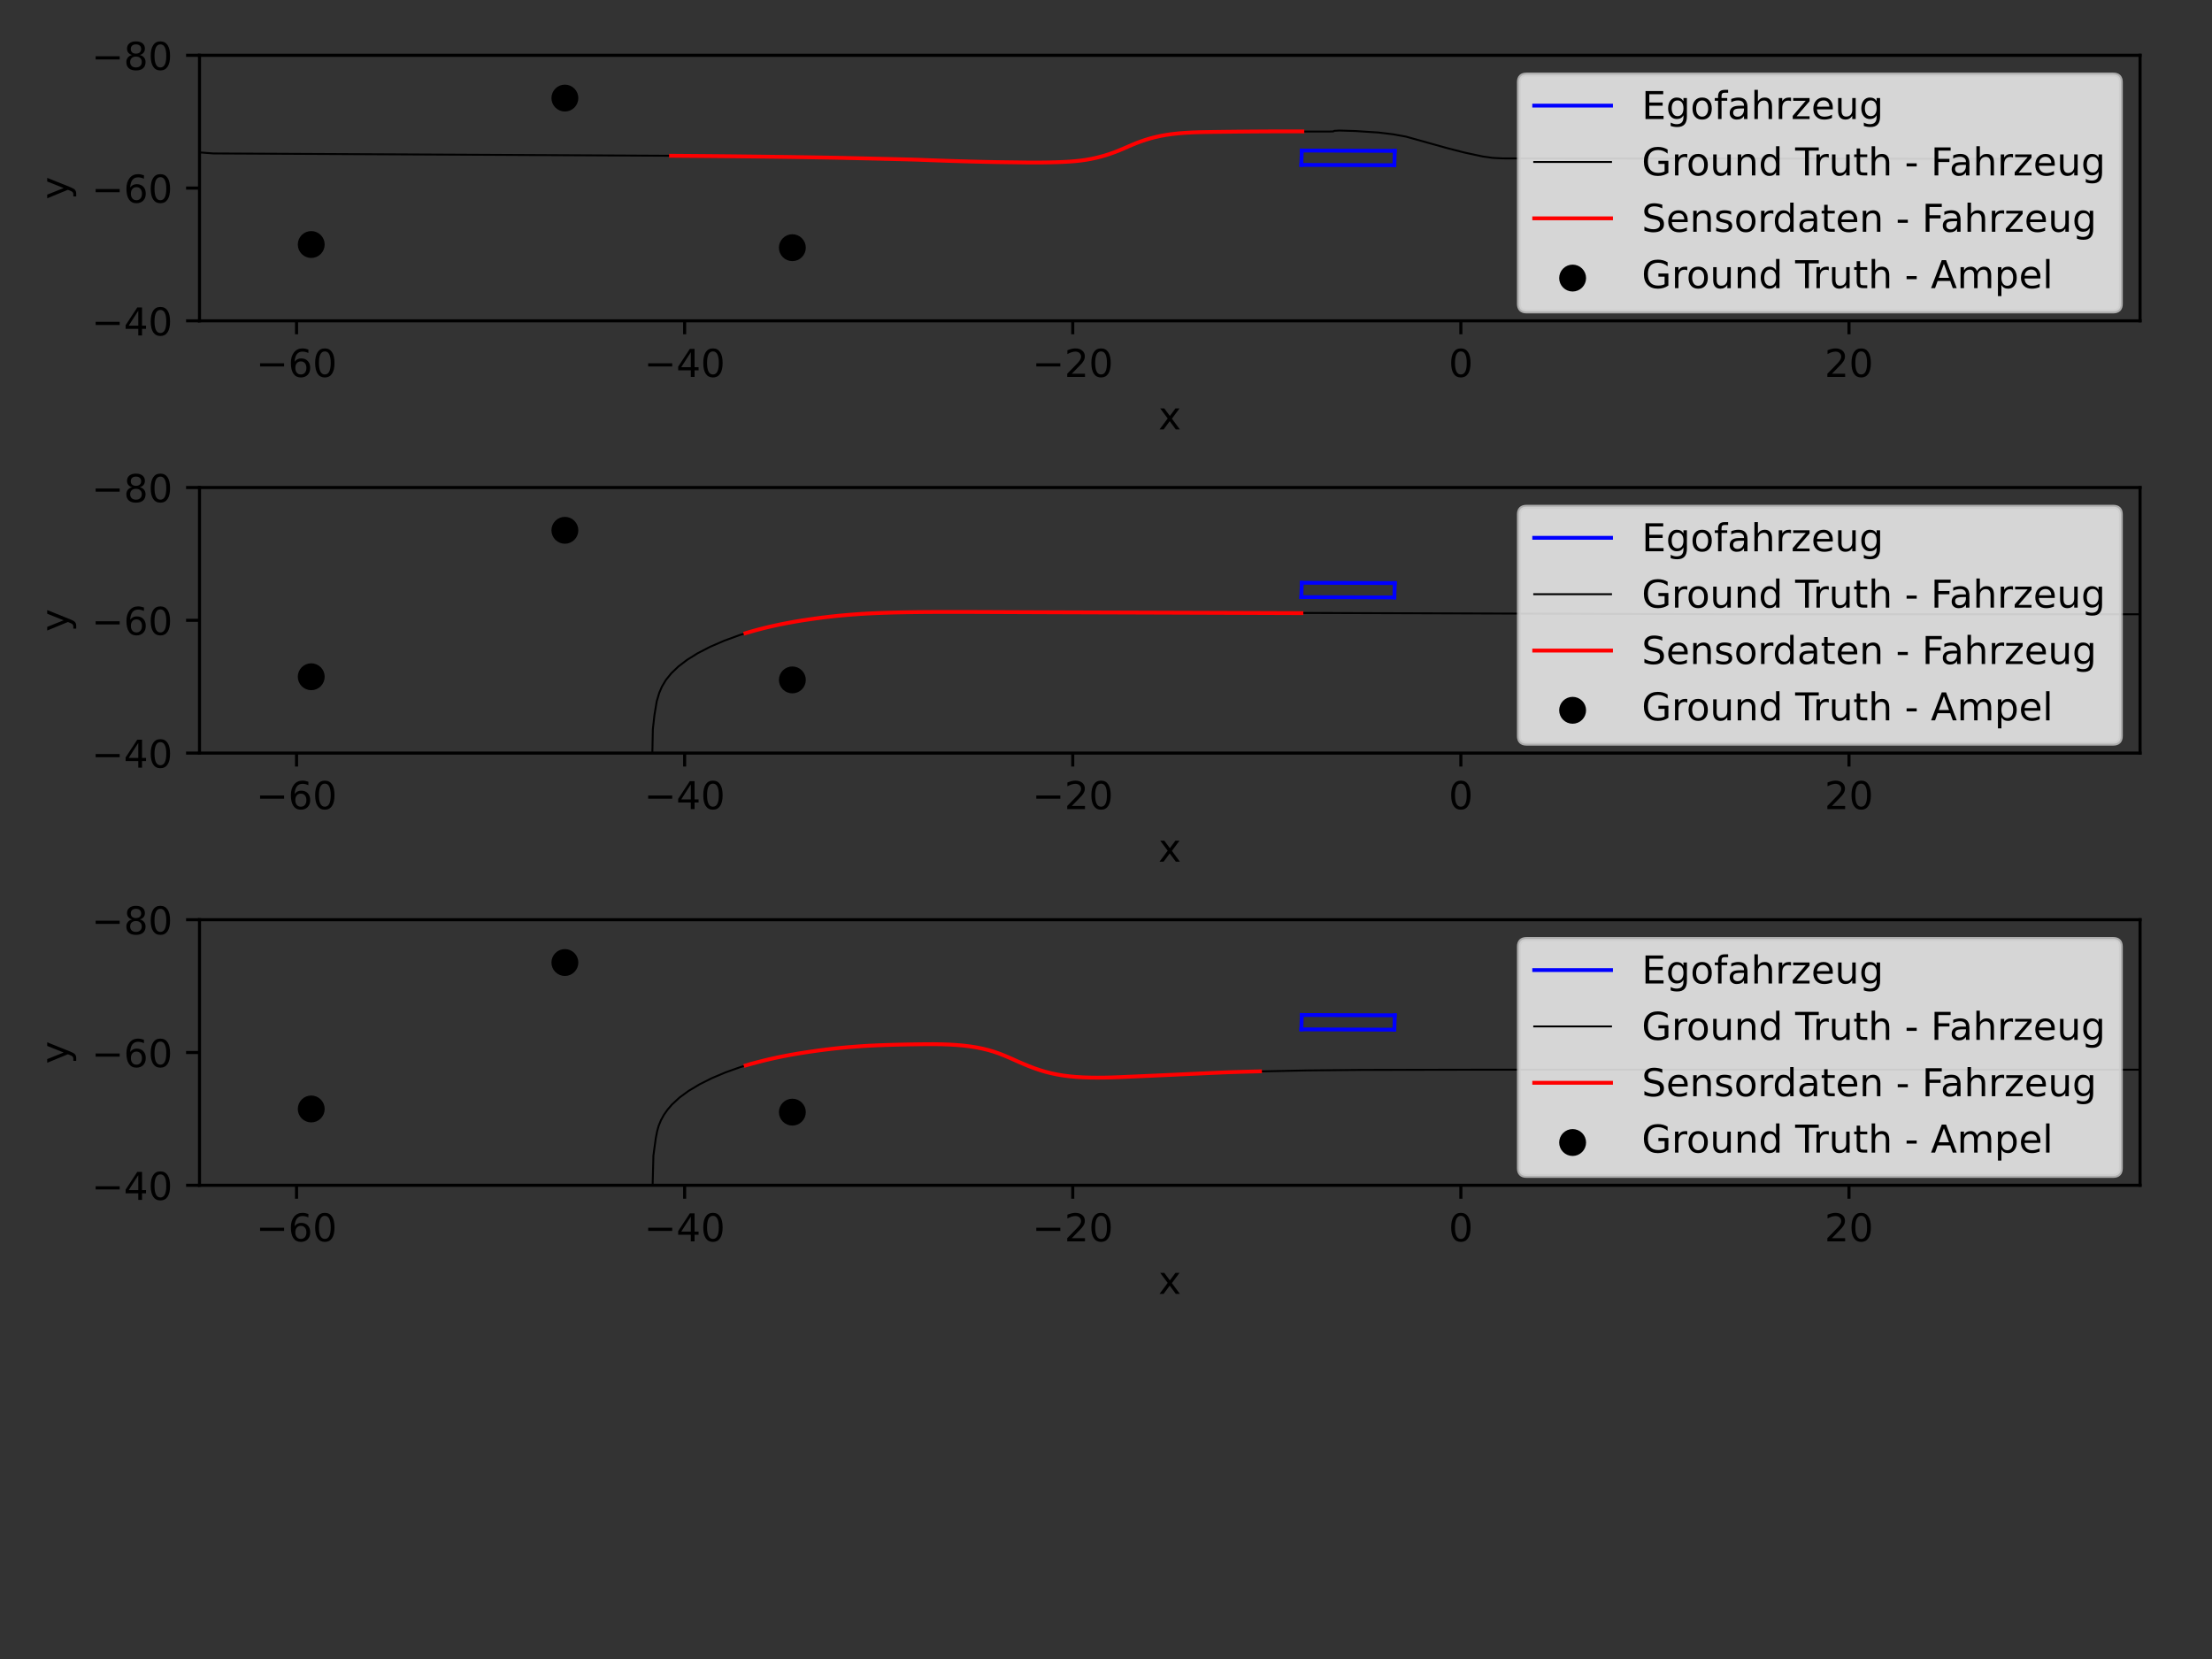 <?xml version="1.0" encoding="utf-8" standalone="no"?>
<!DOCTYPE svg PUBLIC "-//W3C//DTD SVG 1.1//EN"
  "http://www.w3.org/Graphics/SVG/1.1/DTD/svg11.dtd">
<!-- Created with matplotlib (https://matplotlib.org/) -->
<svg height="432pt" version="1.1" viewBox="0 0 576 432" width="576pt" xmlns="http://www.w3.org/2000/svg" xmlns:xlink="http://www.w3.org/1999/xlink">
 <rect x="0" y="0" width="576" height="432" fill="#333333" stroke="none"/>
 <defs>
  <style type="text/css">*{stroke-linecap:butt;stroke-linejoin:round;}</style>
 </defs>
 <g id="figure_1">
  <g id="patch_1">
   <path d="M 0 432 
L 576 432 
L 576 0 
L 0 0 
z
" style="fill:none;"/>
  </g>
  <g id="axes_1">
   <g id="patch_2">
    <path d="M 51.95 83.55 
L 557.269 83.55 
L 557.269 14.4 
L 51.95 14.4 
z
" style="fill:none;"/>
   </g>
   <g id="PathCollection_1">
    <defs>
     <path d="M 0 3 
C 0.796 3 1.559 2.684 2.121 2.121 
C 2.684 1.559 3 0.796 3 0 
C 3 -0.796 2.684 -1.559 2.121 -2.121 
C 1.559 -2.684 0.796 -3 0 -3 
C -0.796 -3 -1.559 -2.684 -2.121 -2.121 
C -2.684 -1.559 -3 -0.796 -3 0 
C -3 0.796 -2.684 1.559 -2.121 2.121 
C -1.559 2.684 -0.796 3 0 3 
z
" id="m12ce00db5d" style="stroke:#000000;"/>
    </defs>
    <g clip-path="url(#pef4f82e228)">
     <use style="stroke:#000000;" x="220.543" xlink:href="#m12ce00db5d" y="210.767"/>
    </g>
   </g>
   <g id="PathCollection_2">
    <g clip-path="url(#pef4f82e228)">
     <use style="stroke:#000000;" x="66.608" xlink:href="#m12ce00db5d" y="366.642"/>
    </g>
   </g>
   <g id="PathCollection_3">
    <g clip-path="url(#pef4f82e228)">
     <use style="stroke:#000000;" x="83.707" xlink:href="#m12ce00db5d" y="404.794"/>
    </g>
   </g>
   <g id="PathCollection_4">
    <g clip-path="url(#pef4f82e228)"/>
   </g>
   <g id="PathCollection_5">
    <g clip-path="url(#pef4f82e228)">
     <use style="stroke:#000000;" x="81.045" xlink:href="#m12ce00db5d" y="63.672"/>
    </g>
   </g>
   <g id="PathCollection_6">
    <g clip-path="url(#pef4f82e228)"/>
   </g>
   <g id="PathCollection_7">
    <g clip-path="url(#pef4f82e228)">
     <use style="stroke:#000000;" x="65.33" xlink:href="#m12ce00db5d" y="187.615"/>
    </g>
   </g>
   <g id="PathCollection_8">
    <g clip-path="url(#pef4f82e228)">
     <use style="stroke:#000000;" x="55.668" xlink:href="#m12ce00db5d" y="164.911"/>
    </g>
   </g>
   <g id="PathCollection_9">
    <g clip-path="url(#pef4f82e228)">
     <use style="stroke:#000000;" x="219.055" xlink:href="#m12ce00db5d" y="187.797"/>
    </g>
   </g>
   <g id="PathCollection_10">
    <g clip-path="url(#pef4f82e228)">
     <use style="stroke:#000000;" x="834.142" xlink:href="#m12ce00db5d" y="188.869"/>
    </g>
   </g>
   <g id="PathCollection_11">
    <g clip-path="url(#pef4f82e228)">
     <use style="stroke:#000000;" x="958.754" xlink:href="#m12ce00db5d" y="189.343"/>
    </g>
   </g>
   <g id="PathCollection_12">
    <g clip-path="url(#pef4f82e228)">
     <use style="stroke:#000000;" x="206.329" xlink:href="#m12ce00db5d" y="64.498"/>
    </g>
   </g>
   <g id="PathCollection_13">
    <g clip-path="url(#pef4f82e228)">
     <use style="stroke:#000000;" x="147.094" xlink:href="#m12ce00db5d" y="25.539"/>
    </g>
   </g>
   <g id="PathCollection_14">
    <g clip-path="url(#pef4f82e228)">
     <use style="stroke:#000000;" x="963.797" xlink:href="#m12ce00db5d" y="213.284"/>
    </g>
   </g>
   <g id="PathCollection_15">
    <g clip-path="url(#pef4f82e228)"/>
   </g>
   <g id="PathCollection_16">
    <g clip-path="url(#pef4f82e228)">
     <use style="stroke:#000000;" x="238.16" xlink:href="#m12ce00db5d" y="266.849"/>
    </g>
   </g>
   <g id="PathCollection_17">
    <g clip-path="url(#pef4f82e228)">
     <use style="stroke:#000000;" x="602.981" xlink:href="#m12ce00db5d" y="218.045"/>
    </g>
   </g>
   <g id="PathCollection_18">
    <g clip-path="url(#pef4f82e228)">
     <use style="stroke:#000000;" x="598.452" xlink:href="#m12ce00db5d" y="267.575"/>
    </g>
   </g>
   <g id="PathCollection_19">
    <g clip-path="url(#pef4f82e228)">
     <use style="stroke:#000000;" x="631.045" xlink:href="#m12ce00db5d" y="219.257"/>
    </g>
   </g>
   <g id="PathCollection_20">
    <g clip-path="url(#pef4f82e228)">
     <use style="stroke:#000000;" x="559.037" xlink:href="#m12ce00db5d" y="245.361"/>
    </g>
   </g>
   <g id="PathCollection_21">
    <g clip-path="url(#pef4f82e228)">
     <use style="stroke:#000000;" x="512.295" xlink:href="#m12ce00db5d" y="282.616"/>
    </g>
   </g>
   <g id="PathCollection_22">
    <g clip-path="url(#pef4f82e228)">
     <use style="stroke:#000000;" x="670.713" xlink:href="#m12ce00db5d" y="258.413"/>
    </g>
   </g>
   <g id="matplotlib.axis_1">
    <g id="xtick_1">
     <g id="line2d_1">
      <defs>
       <path d="M 0 0 
L 0 3.5 
" id="meea437f4ac" style="stroke:#000000;stroke-width:0.8;"/>
      </defs>
      <g>
       <use style="stroke:#000000;stroke-width:0.8;" x="77.216" xlink:href="#meea437f4ac" y="83.55"/>
      </g>
     </g>
     <g id="text_1">
      <!-- −60 -->
      <g transform="translate(66.664 98.148)scale(0.1 -0.1)">
       <defs>
        <path d="M 10.594 35.5 
L 73.188 35.5 
L 73.188 27.203 
L 10.594 27.203 
z
" id="DejaVuSans-8722"/>
        <path d="M 33.016 40.375 
Q 26.375 40.375 22.484 35.828 
Q 18.609 31.297 18.609 23.391 
Q 18.609 15.531 22.484 10.953 
Q 26.375 6.391 33.016 6.391 
Q 39.656 6.391 43.531 10.953 
Q 47.406 15.531 47.406 23.391 
Q 47.406 31.297 43.531 35.828 
Q 39.656 40.375 33.016 40.375 
z
M 52.594 71.297 
L 52.594 62.312 
Q 48.875 64.062 45.094 64.984 
Q 41.312 65.922 37.594 65.922 
Q 27.828 65.922 22.672 59.328 
Q 17.531 52.734 16.797 39.406 
Q 19.672 43.656 24.016 45.922 
Q 28.375 48.188 33.594 48.188 
Q 44.578 48.188 50.953 41.516 
Q 57.328 34.859 57.328 23.391 
Q 57.328 12.156 50.688 5.359 
Q 44.047 -1.422 33.016 -1.422 
Q 20.359 -1.422 13.672 8.266 
Q 6.984 17.969 6.984 36.375 
Q 6.984 53.656 15.188 63.938 
Q 23.391 74.219 37.203 74.219 
Q 40.922 74.219 44.703 73.484 
Q 48.484 72.75 52.594 71.297 
z
" id="DejaVuSans-54"/>
        <path d="M 31.781 66.406 
Q 24.172 66.406 20.328 58.906 
Q 16.5 51.422 16.5 36.375 
Q 16.5 21.391 20.328 13.891 
Q 24.172 6.391 31.781 6.391 
Q 39.453 6.391 43.281 13.891 
Q 47.125 21.391 47.125 36.375 
Q 47.125 51.422 43.281 58.906 
Q 39.453 66.406 31.781 66.406 
z
M 31.781 74.219 
Q 44.047 74.219 50.516 64.516 
Q 56.984 54.828 56.984 36.375 
Q 56.984 17.969 50.516 8.266 
Q 44.047 -1.422 31.781 -1.422 
Q 19.531 -1.422 13.062 8.266 
Q 6.594 17.969 6.594 36.375 
Q 6.594 54.828 13.062 64.516 
Q 19.531 74.219 31.781 74.219 
z
" id="DejaVuSans-48"/>
       </defs>
       <use xlink:href="#DejaVuSans-8722"/>
       <use x="83.789" xlink:href="#DejaVuSans-54"/>
       <use x="147.412" xlink:href="#DejaVuSans-48"/>
      </g>
     </g>
    </g>
    <g id="xtick_2">
     <g id="line2d_2">
      <g>
       <use style="stroke:#000000;stroke-width:0.8;" x="178.28" xlink:href="#meea437f4ac" y="83.55"/>
      </g>
     </g>
     <g id="text_2">
      <!-- −40 -->
      <g transform="translate(167.727 98.148)scale(0.1 -0.1)">
       <defs>
        <path d="M 37.797 64.312 
L 12.891 25.391 
L 37.797 25.391 
z
M 35.203 72.906 
L 47.609 72.906 
L 47.609 25.391 
L 58.016 25.391 
L 58.016 17.188 
L 47.609 17.188 
L 47.609 0 
L 37.797 0 
L 37.797 17.188 
L 4.891 17.188 
L 4.891 26.703 
z
" id="DejaVuSans-52"/>
       </defs>
       <use xlink:href="#DejaVuSans-8722"/>
       <use x="83.789" xlink:href="#DejaVuSans-52"/>
       <use x="147.412" xlink:href="#DejaVuSans-48"/>
      </g>
     </g>
    </g>
    <g id="xtick_3">
     <g id="line2d_3">
      <g>
       <use style="stroke:#000000;stroke-width:0.8;" x="279.343" xlink:href="#meea437f4ac" y="83.55"/>
      </g>
     </g>
     <g id="text_3">
      <!-- −20 -->
      <g transform="translate(268.791 98.148)scale(0.1 -0.1)">
       <defs>
        <path d="M 19.188 8.297 
L 53.609 8.297 
L 53.609 0 
L 7.328 0 
L 7.328 8.297 
Q 12.938 14.109 22.625 23.891 
Q 32.328 33.688 34.812 36.531 
Q 39.547 41.844 41.422 45.531 
Q 43.312 49.219 43.312 52.781 
Q 43.312 58.594 39.234 62.25 
Q 35.156 65.922 28.609 65.922 
Q 23.969 65.922 18.812 64.312 
Q 13.672 62.703 7.812 59.422 
L 7.812 69.391 
Q 13.766 71.781 18.938 73 
Q 24.125 74.219 28.422 74.219 
Q 39.75 74.219 46.484 68.547 
Q 53.219 62.891 53.219 53.422 
Q 53.219 48.922 51.531 44.891 
Q 49.859 40.875 45.406 35.406 
Q 44.188 33.984 37.641 27.219 
Q 31.109 20.453 19.188 8.297 
z
" id="DejaVuSans-50"/>
       </defs>
       <use xlink:href="#DejaVuSans-8722"/>
       <use x="83.789" xlink:href="#DejaVuSans-50"/>
       <use x="147.412" xlink:href="#DejaVuSans-48"/>
      </g>
     </g>
    </g>
    <g id="xtick_4">
     <g id="line2d_4">
      <g>
       <use style="stroke:#000000;stroke-width:0.8;" x="380.407" xlink:href="#meea437f4ac" y="83.55"/>
      </g>
     </g>
     <g id="text_4">
      <!-- 0 -->
      <g transform="translate(377.226 98.148)scale(0.1 -0.1)">
       <use xlink:href="#DejaVuSans-48"/>
      </g>
     </g>
    </g>
    <g id="xtick_5">
     <g id="line2d_5">
      <g>
       <use style="stroke:#000000;stroke-width:0.8;" x="481.471" xlink:href="#meea437f4ac" y="83.55"/>
      </g>
     </g>
     <g id="text_5">
      <!-- 20 -->
      <g transform="translate(475.108 98.148)scale(0.1 -0.1)">
       <use xlink:href="#DejaVuSans-50"/>
       <use x="63.623" xlink:href="#DejaVuSans-48"/>
      </g>
     </g>
    </g>
    <g id="text_6">
     <!-- x -->
     <g transform="translate(301.65 111.827)scale(0.1 -0.1)">
      <defs>
       <path d="M 54.891 54.688 
L 35.109 28.078 
L 55.906 0 
L 45.312 0 
L 29.391 21.484 
L 13.484 0 
L 2.875 0 
L 24.125 28.609 
L 4.688 54.688 
L 15.281 54.688 
L 29.781 35.203 
L 44.281 54.688 
z
" id="DejaVuSans-120"/>
      </defs>
      <use xlink:href="#DejaVuSans-120"/>
     </g>
    </g>
   </g>
   <g id="matplotlib.axis_2">
    <g id="ytick_1">
     <g id="line2d_6">
      <defs>
       <path d="M 0 0 
L -3.5 0 
" id="mf8c0e16c94" style="stroke:#000000;stroke-width:0.8;"/>
      </defs>
      <g>
       <use style="stroke:#000000;stroke-width:0.8;" x="51.95" xlink:href="#mf8c0e16c94" y="14.4"/>
      </g>
     </g>
     <g id="text_7">
      <!-- −80 -->
      <g transform="translate(23.845 18.199)scale(0.1 -0.1)">
       <defs>
        <path d="M 31.781 34.625 
Q 24.75 34.625 20.719 30.859 
Q 16.703 27.094 16.703 20.516 
Q 16.703 13.922 20.719 10.156 
Q 24.75 6.391 31.781 6.391 
Q 38.812 6.391 42.859 10.172 
Q 46.922 13.969 46.922 20.516 
Q 46.922 27.094 42.891 30.859 
Q 38.875 34.625 31.781 34.625 
z
M 21.922 38.812 
Q 15.578 40.375 12.031 44.719 
Q 8.5 49.078 8.5 55.328 
Q 8.5 64.062 14.719 69.141 
Q 20.953 74.219 31.781 74.219 
Q 42.672 74.219 48.875 69.141 
Q 55.078 64.062 55.078 55.328 
Q 55.078 49.078 51.531 44.719 
Q 48 40.375 41.703 38.812 
Q 48.828 37.156 52.797 32.312 
Q 56.781 27.484 56.781 20.516 
Q 56.781 9.906 50.312 4.234 
Q 43.844 -1.422 31.781 -1.422 
Q 19.734 -1.422 13.25 4.234 
Q 6.781 9.906 6.781 20.516 
Q 6.781 27.484 10.781 32.312 
Q 14.797 37.156 21.922 38.812 
z
M 18.312 54.391 
Q 18.312 48.734 21.844 45.562 
Q 25.391 42.391 31.781 42.391 
Q 38.141 42.391 41.719 45.562 
Q 45.312 48.734 45.312 54.391 
Q 45.312 60.062 41.719 63.234 
Q 38.141 66.406 31.781 66.406 
Q 25.391 66.406 21.844 63.234 
Q 18.312 60.062 18.312 54.391 
z
" id="DejaVuSans-56"/>
       </defs>
       <use xlink:href="#DejaVuSans-8722"/>
       <use x="83.789" xlink:href="#DejaVuSans-56"/>
       <use x="147.412" xlink:href="#DejaVuSans-48"/>
      </g>
     </g>
    </g>
    <g id="ytick_2">
     <g id="line2d_7">
      <g>
       <use style="stroke:#000000;stroke-width:0.8;" x="51.95" xlink:href="#mf8c0e16c94" y="48.975"/>
      </g>
     </g>
     <g id="text_8">
      <!-- −60 -->
      <g transform="translate(23.845 52.774)scale(0.1 -0.1)">
       <use xlink:href="#DejaVuSans-8722"/>
       <use x="83.789" xlink:href="#DejaVuSans-54"/>
       <use x="147.412" xlink:href="#DejaVuSans-48"/>
      </g>
     </g>
    </g>
    <g id="ytick_3">
     <g id="line2d_8">
      <g>
       <use style="stroke:#000000;stroke-width:0.8;" x="51.95" xlink:href="#mf8c0e16c94" y="83.55"/>
      </g>
     </g>
     <g id="text_9">
      <!-- −40 -->
      <g transform="translate(23.845 87.349)scale(0.1 -0.1)">
       <use xlink:href="#DejaVuSans-8722"/>
       <use x="83.789" xlink:href="#DejaVuSans-52"/>
       <use x="147.412" xlink:href="#DejaVuSans-48"/>
      </g>
     </g>
    </g>
    <g id="text_10">
     <!-- y -->
     <g transform="translate(17.766 51.934)rotate(-90)scale(0.1 -0.1)">
      <defs>
       <path d="M 32.172 -5.078 
Q 28.375 -14.844 24.75 -17.812 
Q 21.141 -20.797 15.094 -20.797 
L 7.906 -20.797 
L 7.906 -13.281 
L 13.188 -13.281 
Q 16.891 -13.281 18.938 -11.516 
Q 21 -9.766 23.484 -3.219 
L 25.094 0.875 
L 2.984 54.688 
L 12.5 54.688 
L 29.594 11.922 
L 46.688 54.688 
L 56.203 54.688 
z
" id="DejaVuSans-121"/>
      </defs>
      <use xlink:href="#DejaVuSans-121"/>
     </g>
    </g>
   </g>
   <g id="line2d_9">
    <path clip-path="url(#pef4f82e228)" d="M 363.084 43.024 
L 363.198 39.284 
" style="fill:none;stroke:#0000ff;stroke-linecap:square;"/>
   </g>
   <g id="line2d_10">
    <path clip-path="url(#pef4f82e228)" d="M 363.198 39.284 
L 338.985 39.198 
" style="fill:none;stroke:#0000ff;stroke-linecap:square;"/>
   </g>
   <g id="line2d_11">
    <path clip-path="url(#pef4f82e228)" d="M 338.985 39.198 
L 338.871 42.938 
" style="fill:none;stroke:#0000ff;stroke-linecap:square;"/>
   </g>
   <g id="line2d_12">
    <path clip-path="url(#pef4f82e228)" d="M 338.871 42.938 
L 363.084 43.024 
" style="fill:none;stroke:#0000ff;stroke-linecap:square;"/>
   </g>
   <g id="line2d_13">
    <path clip-path="url(#pef4f82e228)" d="M 531.467 41.371 
L 518.387 41.367 
L 391.154 41.244 
L 388.641 41.105 
L 386.099 40.747 
L 381.35 39.726 
L 376.855 38.573 
L 366.13 35.581 
L 362.674 34.956 
L 358.958 34.508 
L 352.957 34.122 
L 348.764 33.989 
L 347.424 34.072 
L 347.194 34.224 
L 346.287 34.25 
L 325.486 34.253 
L 310.502 34.485 
L 306.917 34.724 
L 303.713 35.123 
L 300.916 35.681 
L 298.374 36.387 
L 295.987 37.229 
L 287.982 40.403 
L 285.432 41.096 
L 282.713 41.628 
L 279.832 41.977 
L 275.147 42.239 
L 268.608 42.328 
L 254.847 42.114 
L 240.466 41.649 
L 231.966 41.407 
L 207.692 40.911 
L 176.791 40.574 
L 125.385 40.305 
L 55.565 39.958 
L 51.731 39.667 
L 48.217 39.183 
L 45.03 38.509 
L 42.124 37.655 
L 30.428 33.588 
L 27.188 32.851 
L 23.8 32.329 
L 20.267 32.025 
L 16.562 31.913 
L 12.709 31.992 
L 8.796 32.271 
L 4.987 32.749 
L -0.415 33.753 
L -1 33.884 
M -1 195.028 
L 204.771 195.206 
L 577 195.56 
L 577 195.56 
" style="fill:none;stroke:#000000;stroke-linecap:square;stroke-width:0.5;"/>
   </g>
   <g id="line2d_14">
    <path clip-path="url(#pef4f82e228)" d="M 339.124 34.222 
L 338.046 34.218 
L 336.905 34.215 
L 335.699 34.213 
L 334.429 34.213 
L 333.096 34.214 
L 331.7 34.218 
L 330.24 34.223 
L 328.718 34.231 
L 327.133 34.241 
L 325.486 34.253 
L 323.777 34.268 
L 322.007 34.285 
L 320.175 34.305 
L 318.282 34.327 
L 316.339 34.352 
L 314.367 34.38 
L 312.408 34.418 
L 310.502 34.485 
L 308.668 34.585 
L 306.917 34.724 
L 305.261 34.903 
L 303.713 35.123 
L 302.274 35.383 
L 300.916 35.681 
L 299.62 36.016 
L 298.374 36.387 
L 297.165 36.792 
L 295.987 37.229 
L 294.85 37.693 
L 293.744 38.173 
L 292.638 38.654 
L 291.519 39.125 
L 290.376 39.578 
L 289.198 40.005 
L 287.982 40.403 
L 286.728 40.768 
L 285.432 41.096 
L 284.094 41.384 
L 282.713 41.628 
L 281.292 41.825 
L 279.832 41.977 
L 278.325 42.091 
L 276.763 42.176 
L 275.147 42.239 
L 273.494 42.285 
L 271.839 42.314 
L 270.208 42.328 
L 268.608 42.328 
L 267.032 42.316 
L 265.473 42.293 
L 263.923 42.271 
L 262.381 42.253 
L 260.853 42.232 
L 259.336 42.208 
L 257.831 42.18 
L 256.335 42.148 
L 254.847 42.114 
L 253.366 42.076 
L 251.893 42.037 
L 250.43 41.994 
L 248.976 41.95 
L 247.532 41.904 
L 246.099 41.856 
L 244.677 41.806 
L 243.264 41.755 
L 241.861 41.703 
L 240.466 41.649 
L 239.078 41.595 
L 237.693 41.552 
L 236.303 41.516 
L 234.895 41.48 
L 233.452 41.444 
L 231.966 41.407 
L 230.431 41.37 
L 228.843 41.332 
L 227.199 41.293 
L 225.499 41.253 
L 223.74 41.213 
L 221.922 41.171 
L 220.044 41.128 
L 218.107 41.084 
L 216.11 41.045 
L 214.056 41.01 
L 211.954 40.976 
L 209.825 40.942 
L 207.692 40.911 
L 205.575 40.88 
L 203.477 40.851 
L 201.397 40.824 
L 199.336 40.797 
L 197.289 40.771 
L 195.252 40.746 
L 193.219 40.722 
L 191.184 40.697 
L 189.144 40.677 
L 187.097 40.658 
L 185.043 40.64 
L 182.983 40.622 
L 180.919 40.605 
L 178.854 40.589 
L 176.791 40.574 
L 174.729 40.558 
" style="fill:none;stroke:#ff0000;stroke-linecap:square;"/>
   </g>
   <g id="patch_3">
    <path d="M 51.95 83.55 
L 51.95 14.4 
" style="fill:none;stroke:#000000;stroke-linecap:square;stroke-linejoin:miter;stroke-width:0.8;"/>
   </g>
   <g id="patch_4">
    <path d="M 557.269 83.55 
L 557.269 14.4 
" style="fill:none;stroke:#000000;stroke-linecap:square;stroke-linejoin:miter;stroke-width:0.8;"/>
   </g>
   <g id="patch_5">
    <path d="M 51.95 83.55 
L 557.269 83.55 
" style="fill:none;stroke:#000000;stroke-linecap:square;stroke-linejoin:miter;stroke-width:0.8;"/>
   </g>
   <g id="patch_6">
    <path d="M 51.95 14.4 
L 557.269 14.4 
" style="fill:none;stroke:#000000;stroke-linecap:square;stroke-linejoin:miter;stroke-width:0.8;"/>
   </g>
   <g id="legend_1">
    <g id="patch_7">
     <path d="M 397.508 81.112 
L 550.269 81.112 
Q 552.269 81.112 552.269 79.112 
L 552.269 21.4 
Q 552.269 19.4 550.269 19.4 
L 397.508 19.4 
Q 395.508 19.4 395.508 21.4 
L 395.508 79.112 
Q 395.508 81.112 397.508 81.112 
z
" style="fill:#ffffff;opacity:0.8;stroke:#cccccc;stroke-linejoin:miter;"/>
    </g>
    <g id="line2d_15">
     <path d="M 399.508 27.498 
L 419.508 27.498 
" style="fill:none;stroke:#0000ff;stroke-linecap:square;"/>
    </g>
    <g id="line2d_16"/>
    <g id="text_11">
     <!-- Egofahrzeug -->
     <g transform="translate(427.508 30.998)scale(0.1 -0.1)">
      <defs>
       <path d="M 9.812 72.906 
L 55.906 72.906 
L 55.906 64.594 
L 19.672 64.594 
L 19.672 43.016 
L 54.391 43.016 
L 54.391 34.719 
L 19.672 34.719 
L 19.672 8.297 
L 56.781 8.297 
L 56.781 0 
L 9.812 0 
z
" id="DejaVuSans-69"/>
       <path d="M 45.406 27.984 
Q 45.406 37.75 41.375 43.109 
Q 37.359 48.484 30.078 48.484 
Q 22.859 48.484 18.828 43.109 
Q 14.797 37.75 14.797 27.984 
Q 14.797 18.266 18.828 12.891 
Q 22.859 7.516 30.078 7.516 
Q 37.359 7.516 41.375 12.891 
Q 45.406 18.266 45.406 27.984 
z
M 54.391 6.781 
Q 54.391 -7.172 48.188 -13.984 
Q 42 -20.797 29.203 -20.797 
Q 24.469 -20.797 20.266 -20.094 
Q 16.062 -19.391 12.109 -17.922 
L 12.109 -9.188 
Q 16.062 -11.328 19.922 -12.344 
Q 23.781 -13.375 27.781 -13.375 
Q 36.625 -13.375 41.016 -8.766 
Q 45.406 -4.156 45.406 5.172 
L 45.406 9.625 
Q 42.625 4.781 38.281 2.391 
Q 33.938 0 27.875 0 
Q 17.828 0 11.672 7.656 
Q 5.516 15.328 5.516 27.984 
Q 5.516 40.672 11.672 48.328 
Q 17.828 56 27.875 56 
Q 33.938 56 38.281 53.609 
Q 42.625 51.219 45.406 46.391 
L 45.406 54.688 
L 54.391 54.688 
z
" id="DejaVuSans-103"/>
       <path d="M 30.609 48.391 
Q 23.391 48.391 19.188 42.75 
Q 14.984 37.109 14.984 27.297 
Q 14.984 17.484 19.156 11.844 
Q 23.344 6.203 30.609 6.203 
Q 37.797 6.203 41.984 11.859 
Q 46.188 17.531 46.188 27.297 
Q 46.188 37.016 41.984 42.703 
Q 37.797 48.391 30.609 48.391 
z
M 30.609 56 
Q 42.328 56 49.016 48.375 
Q 55.719 40.766 55.719 27.297 
Q 55.719 13.875 49.016 6.219 
Q 42.328 -1.422 30.609 -1.422 
Q 18.844 -1.422 12.172 6.219 
Q 5.516 13.875 5.516 27.297 
Q 5.516 40.766 12.172 48.375 
Q 18.844 56 30.609 56 
z
" id="DejaVuSans-111"/>
       <path d="M 37.109 75.984 
L 37.109 68.5 
L 28.516 68.5 
Q 23.688 68.5 21.797 66.547 
Q 19.922 64.594 19.922 59.516 
L 19.922 54.688 
L 34.719 54.688 
L 34.719 47.703 
L 19.922 47.703 
L 19.922 0 
L 10.891 0 
L 10.891 47.703 
L 2.297 47.703 
L 2.297 54.688 
L 10.891 54.688 
L 10.891 58.5 
Q 10.891 67.625 15.141 71.797 
Q 19.391 75.984 28.609 75.984 
z
" id="DejaVuSans-102"/>
       <path d="M 34.281 27.484 
Q 23.391 27.484 19.188 25 
Q 14.984 22.516 14.984 16.5 
Q 14.984 11.719 18.141 8.906 
Q 21.297 6.109 26.703 6.109 
Q 34.188 6.109 38.703 11.406 
Q 43.219 16.703 43.219 25.484 
L 43.219 27.484 
z
M 52.203 31.203 
L 52.203 0 
L 43.219 0 
L 43.219 8.297 
Q 40.141 3.328 35.547 0.953 
Q 30.953 -1.422 24.312 -1.422 
Q 15.922 -1.422 10.953 3.297 
Q 6 8.016 6 15.922 
Q 6 25.141 12.172 29.828 
Q 18.359 34.516 30.609 34.516 
L 43.219 34.516 
L 43.219 35.406 
Q 43.219 41.609 39.141 45 
Q 35.062 48.391 27.688 48.391 
Q 23 48.391 18.547 47.266 
Q 14.109 46.141 10.016 43.891 
L 10.016 52.203 
Q 14.938 54.109 19.578 55.047 
Q 24.219 56 28.609 56 
Q 40.484 56 46.344 49.844 
Q 52.203 43.703 52.203 31.203 
z
" id="DejaVuSans-97"/>
       <path d="M 54.891 33.016 
L 54.891 0 
L 45.906 0 
L 45.906 32.719 
Q 45.906 40.484 42.875 44.328 
Q 39.844 48.188 33.797 48.188 
Q 26.516 48.188 22.312 43.547 
Q 18.109 38.922 18.109 30.906 
L 18.109 0 
L 9.078 0 
L 9.078 75.984 
L 18.109 75.984 
L 18.109 46.188 
Q 21.344 51.125 25.703 53.562 
Q 30.078 56 35.797 56 
Q 45.219 56 50.047 50.172 
Q 54.891 44.344 54.891 33.016 
z
" id="DejaVuSans-104"/>
       <path d="M 41.109 46.297 
Q 39.594 47.172 37.812 47.578 
Q 36.031 48 33.891 48 
Q 26.266 48 22.188 43.047 
Q 18.109 38.094 18.109 28.812 
L 18.109 0 
L 9.078 0 
L 9.078 54.688 
L 18.109 54.688 
L 18.109 46.188 
Q 20.953 51.172 25.484 53.578 
Q 30.031 56 36.531 56 
Q 37.453 56 38.578 55.875 
Q 39.703 55.766 41.062 55.516 
z
" id="DejaVuSans-114"/>
       <path d="M 5.516 54.688 
L 48.188 54.688 
L 48.188 46.484 
L 14.406 7.172 
L 48.188 7.172 
L 48.188 0 
L 4.297 0 
L 4.297 8.203 
L 38.094 47.516 
L 5.516 47.516 
z
" id="DejaVuSans-122"/>
       <path d="M 56.203 29.594 
L 56.203 25.203 
L 14.891 25.203 
Q 15.484 15.922 20.484 11.062 
Q 25.484 6.203 34.422 6.203 
Q 39.594 6.203 44.453 7.469 
Q 49.312 8.734 54.109 11.281 
L 54.109 2.781 
Q 49.266 0.734 44.188 -0.344 
Q 39.109 -1.422 33.891 -1.422 
Q 20.797 -1.422 13.156 6.188 
Q 5.516 13.812 5.516 26.812 
Q 5.516 40.234 12.766 48.109 
Q 20.016 56 32.328 56 
Q 43.359 56 49.781 48.891 
Q 56.203 41.797 56.203 29.594 
z
M 47.219 32.234 
Q 47.125 39.594 43.094 43.984 
Q 39.062 48.391 32.422 48.391 
Q 24.906 48.391 20.391 44.141 
Q 15.875 39.891 15.188 32.172 
z
" id="DejaVuSans-101"/>
       <path d="M 8.5 21.578 
L 8.5 54.688 
L 17.484 54.688 
L 17.484 21.922 
Q 17.484 14.156 20.5 10.266 
Q 23.531 6.391 29.594 6.391 
Q 36.859 6.391 41.078 11.031 
Q 45.312 15.672 45.312 23.688 
L 45.312 54.688 
L 54.297 54.688 
L 54.297 0 
L 45.312 0 
L 45.312 8.406 
Q 42.047 3.422 37.719 1 
Q 33.406 -1.422 27.688 -1.422 
Q 18.266 -1.422 13.375 4.438 
Q 8.5 10.297 8.5 21.578 
z
M 31.109 56 
z
" id="DejaVuSans-117"/>
      </defs>
      <use xlink:href="#DejaVuSans-69"/>
      <use x="63.184" xlink:href="#DejaVuSans-103"/>
      <use x="126.66" xlink:href="#DejaVuSans-111"/>
      <use x="187.842" xlink:href="#DejaVuSans-102"/>
      <use x="223.047" xlink:href="#DejaVuSans-97"/>
      <use x="284.326" xlink:href="#DejaVuSans-104"/>
      <use x="347.705" xlink:href="#DejaVuSans-114"/>
      <use x="388.818" xlink:href="#DejaVuSans-122"/>
      <use x="441.309" xlink:href="#DejaVuSans-101"/>
      <use x="502.832" xlink:href="#DejaVuSans-117"/>
      <use x="566.211" xlink:href="#DejaVuSans-103"/>
     </g>
    </g>
    <g id="line2d_17">
     <path d="M 399.508 42.177 
L 419.508 42.177 
" style="fill:none;stroke:#000000;stroke-linecap:square;stroke-width:0.5;"/>
    </g>
    <g id="line2d_18"/>
    <g id="text_12">
     <!-- Ground Truth - Fahrzeug -->
     <g transform="translate(427.508 45.677)scale(0.1 -0.1)">
      <defs>
       <path d="M 59.516 10.406 
L 59.516 29.984 
L 43.406 29.984 
L 43.406 38.094 
L 69.281 38.094 
L 69.281 6.781 
Q 63.578 2.734 56.688 0.656 
Q 49.812 -1.422 42 -1.422 
Q 24.906 -1.422 15.25 8.562 
Q 5.609 18.562 5.609 36.375 
Q 5.609 54.25 15.25 64.234 
Q 24.906 74.219 42 74.219 
Q 49.125 74.219 55.547 72.453 
Q 61.969 70.703 67.391 67.281 
L 67.391 56.781 
Q 61.922 61.422 55.766 63.766 
Q 49.609 66.109 42.828 66.109 
Q 29.438 66.109 22.719 58.641 
Q 16.016 51.172 16.016 36.375 
Q 16.016 21.625 22.719 14.156 
Q 29.438 6.688 42.828 6.688 
Q 48.047 6.688 52.141 7.594 
Q 56.25 8.5 59.516 10.406 
z
" id="DejaVuSans-71"/>
       <path d="M 54.891 33.016 
L 54.891 0 
L 45.906 0 
L 45.906 32.719 
Q 45.906 40.484 42.875 44.328 
Q 39.844 48.188 33.797 48.188 
Q 26.516 48.188 22.312 43.547 
Q 18.109 38.922 18.109 30.906 
L 18.109 0 
L 9.078 0 
L 9.078 54.688 
L 18.109 54.688 
L 18.109 46.188 
Q 21.344 51.125 25.703 53.562 
Q 30.078 56 35.797 56 
Q 45.219 56 50.047 50.172 
Q 54.891 44.344 54.891 33.016 
z
" id="DejaVuSans-110"/>
       <path d="M 45.406 46.391 
L 45.406 75.984 
L 54.391 75.984 
L 54.391 0 
L 45.406 0 
L 45.406 8.203 
Q 42.578 3.328 38.25 0.953 
Q 33.938 -1.422 27.875 -1.422 
Q 17.969 -1.422 11.734 6.484 
Q 5.516 14.406 5.516 27.297 
Q 5.516 40.188 11.734 48.094 
Q 17.969 56 27.875 56 
Q 33.938 56 38.25 53.625 
Q 42.578 51.266 45.406 46.391 
z
M 14.797 27.297 
Q 14.797 17.391 18.875 11.75 
Q 22.953 6.109 30.078 6.109 
Q 37.203 6.109 41.297 11.75 
Q 45.406 17.391 45.406 27.297 
Q 45.406 37.203 41.297 42.844 
Q 37.203 48.484 30.078 48.484 
Q 22.953 48.484 18.875 42.844 
Q 14.797 37.203 14.797 27.297 
z
" id="DejaVuSans-100"/>
       <path id="DejaVuSans-32"/>
       <path d="M -0.297 72.906 
L 61.375 72.906 
L 61.375 64.594 
L 35.5 64.594 
L 35.5 0 
L 25.594 0 
L 25.594 64.594 
L -0.297 64.594 
z
" id="DejaVuSans-84"/>
       <path d="M 18.312 70.219 
L 18.312 54.688 
L 36.812 54.688 
L 36.812 47.703 
L 18.312 47.703 
L 18.312 18.016 
Q 18.312 11.328 20.141 9.422 
Q 21.969 7.516 27.594 7.516 
L 36.812 7.516 
L 36.812 0 
L 27.594 0 
Q 17.188 0 13.234 3.875 
Q 9.281 7.766 9.281 18.016 
L 9.281 47.703 
L 2.688 47.703 
L 2.688 54.688 
L 9.281 54.688 
L 9.281 70.219 
z
" id="DejaVuSans-116"/>
       <path d="M 4.891 31.391 
L 31.203 31.391 
L 31.203 23.391 
L 4.891 23.391 
z
" id="DejaVuSans-45"/>
       <path d="M 9.812 72.906 
L 51.703 72.906 
L 51.703 64.594 
L 19.672 64.594 
L 19.672 43.109 
L 48.578 43.109 
L 48.578 34.812 
L 19.672 34.812 
L 19.672 0 
L 9.812 0 
z
" id="DejaVuSans-70"/>
      </defs>
      <use xlink:href="#DejaVuSans-71"/>
      <use x="77.49" xlink:href="#DejaVuSans-114"/>
      <use x="116.354" xlink:href="#DejaVuSans-111"/>
      <use x="177.535" xlink:href="#DejaVuSans-117"/>
      <use x="240.914" xlink:href="#DejaVuSans-110"/>
      <use x="304.293" xlink:href="#DejaVuSans-100"/>
      <use x="367.77" xlink:href="#DejaVuSans-32"/>
      <use x="399.557" xlink:href="#DejaVuSans-84"/>
      <use x="445.891" xlink:href="#DejaVuSans-114"/>
      <use x="487.004" xlink:href="#DejaVuSans-117"/>
      <use x="550.383" xlink:href="#DejaVuSans-116"/>
      <use x="589.592" xlink:href="#DejaVuSans-104"/>
      <use x="652.971" xlink:href="#DejaVuSans-32"/>
      <use x="684.758" xlink:href="#DejaVuSans-45"/>
      <use x="720.842" xlink:href="#DejaVuSans-32"/>
      <use x="752.629" xlink:href="#DejaVuSans-70"/>
      <use x="801.023" xlink:href="#DejaVuSans-97"/>
      <use x="862.303" xlink:href="#DejaVuSans-104"/>
      <use x="925.682" xlink:href="#DejaVuSans-114"/>
      <use x="966.795" xlink:href="#DejaVuSans-122"/>
      <use x="1019.285" xlink:href="#DejaVuSans-101"/>
      <use x="1080.809" xlink:href="#DejaVuSans-117"/>
      <use x="1144.188" xlink:href="#DejaVuSans-103"/>
     </g>
    </g>
    <g id="line2d_19">
     <path d="M 399.508 56.855 
L 419.508 56.855 
" style="fill:none;stroke:#ff0000;stroke-linecap:square;"/>
    </g>
    <g id="line2d_20"/>
    <g id="text_13">
     <!-- Sensordaten - Fahrzeug -->
     <g transform="translate(427.508 60.355)scale(0.1 -0.1)">
      <defs>
       <path d="M 53.516 70.516 
L 53.516 60.891 
Q 47.906 63.578 42.922 64.891 
Q 37.938 66.219 33.297 66.219 
Q 25.25 66.219 20.875 63.094 
Q 16.5 59.969 16.5 54.203 
Q 16.5 49.359 19.406 46.891 
Q 22.312 44.438 30.422 42.922 
L 36.375 41.703 
Q 47.406 39.594 52.656 34.297 
Q 57.906 29 57.906 20.125 
Q 57.906 9.516 50.797 4.047 
Q 43.703 -1.422 29.984 -1.422 
Q 24.812 -1.422 18.969 -0.25 
Q 13.141 0.922 6.891 3.219 
L 6.891 13.375 
Q 12.891 10.016 18.656 8.297 
Q 24.422 6.594 29.984 6.594 
Q 38.422 6.594 43.016 9.906 
Q 47.609 13.234 47.609 19.391 
Q 47.609 24.75 44.312 27.781 
Q 41.016 30.812 33.5 32.328 
L 27.484 33.5 
Q 16.453 35.688 11.516 40.375 
Q 6.594 45.062 6.594 53.422 
Q 6.594 63.094 13.406 68.656 
Q 20.219 74.219 32.172 74.219 
Q 37.312 74.219 42.625 73.281 
Q 47.953 72.359 53.516 70.516 
z
" id="DejaVuSans-83"/>
       <path d="M 44.281 53.078 
L 44.281 44.578 
Q 40.484 46.531 36.375 47.5 
Q 32.281 48.484 27.875 48.484 
Q 21.188 48.484 17.844 46.438 
Q 14.5 44.391 14.5 40.281 
Q 14.5 37.156 16.891 35.375 
Q 19.281 33.594 26.516 31.984 
L 29.594 31.297 
Q 39.156 29.25 43.188 25.516 
Q 47.219 21.781 47.219 15.094 
Q 47.219 7.469 41.188 3.016 
Q 35.156 -1.422 24.609 -1.422 
Q 20.219 -1.422 15.453 -0.562 
Q 10.688 0.297 5.422 2 
L 5.422 11.281 
Q 10.406 8.688 15.234 7.391 
Q 20.062 6.109 24.812 6.109 
Q 31.156 6.109 34.562 8.281 
Q 37.984 10.453 37.984 14.406 
Q 37.984 18.062 35.516 20.016 
Q 33.062 21.969 24.703 23.781 
L 21.578 24.516 
Q 13.234 26.266 9.516 29.906 
Q 5.812 33.547 5.812 39.891 
Q 5.812 47.609 11.281 51.797 
Q 16.75 56 26.812 56 
Q 31.781 56 36.172 55.266 
Q 40.578 54.547 44.281 53.078 
z
" id="DejaVuSans-115"/>
      </defs>
      <use xlink:href="#DejaVuSans-83"/>
      <use x="63.477" xlink:href="#DejaVuSans-101"/>
      <use x="125" xlink:href="#DejaVuSans-110"/>
      <use x="188.379" xlink:href="#DejaVuSans-115"/>
      <use x="240.479" xlink:href="#DejaVuSans-111"/>
      <use x="301.66" xlink:href="#DejaVuSans-114"/>
      <use x="341.023" xlink:href="#DejaVuSans-100"/>
      <use x="404.5" xlink:href="#DejaVuSans-97"/>
      <use x="465.779" xlink:href="#DejaVuSans-116"/>
      <use x="504.988" xlink:href="#DejaVuSans-101"/>
      <use x="566.512" xlink:href="#DejaVuSans-110"/>
      <use x="629.891" xlink:href="#DejaVuSans-32"/>
      <use x="661.678" xlink:href="#DejaVuSans-45"/>
      <use x="697.762" xlink:href="#DejaVuSans-32"/>
      <use x="729.549" xlink:href="#DejaVuSans-70"/>
      <use x="777.943" xlink:href="#DejaVuSans-97"/>
      <use x="839.223" xlink:href="#DejaVuSans-104"/>
      <use x="902.602" xlink:href="#DejaVuSans-114"/>
      <use x="943.715" xlink:href="#DejaVuSans-122"/>
      <use x="996.205" xlink:href="#DejaVuSans-101"/>
      <use x="1057.729" xlink:href="#DejaVuSans-117"/>
      <use x="1121.107" xlink:href="#DejaVuSans-103"/>
     </g>
    </g>
    <g id="PathCollection_23">
     <g>
      <use style="stroke:#000000;" x="409.508" xlink:href="#m12ce00db5d" y="72.408"/>
     </g>
    </g>
    <g id="text_14">
     <!-- Ground Truth - Ampel -->
     <g transform="translate(427.508 75.033)scale(0.1 -0.1)">
      <defs>
       <path d="M 34.188 63.188 
L 20.797 26.906 
L 47.609 26.906 
z
M 28.609 72.906 
L 39.797 72.906 
L 67.578 0 
L 57.328 0 
L 50.688 18.703 
L 17.828 18.703 
L 11.188 0 
L 0.781 0 
z
" id="DejaVuSans-65"/>
       <path d="M 52 44.188 
Q 55.375 50.25 60.062 53.125 
Q 64.75 56 71.094 56 
Q 79.641 56 84.281 50.016 
Q 88.922 44.047 88.922 33.016 
L 88.922 0 
L 79.891 0 
L 79.891 32.719 
Q 79.891 40.578 77.094 44.375 
Q 74.312 48.188 68.609 48.188 
Q 61.625 48.188 57.562 43.547 
Q 53.516 38.922 53.516 30.906 
L 53.516 0 
L 44.484 0 
L 44.484 32.719 
Q 44.484 40.625 41.703 44.406 
Q 38.922 48.188 33.109 48.188 
Q 26.219 48.188 22.156 43.531 
Q 18.109 38.875 18.109 30.906 
L 18.109 0 
L 9.078 0 
L 9.078 54.688 
L 18.109 54.688 
L 18.109 46.188 
Q 21.188 51.219 25.484 53.609 
Q 29.781 56 35.688 56 
Q 41.656 56 45.828 52.969 
Q 50 49.953 52 44.188 
z
" id="DejaVuSans-109"/>
       <path d="M 18.109 8.203 
L 18.109 -20.797 
L 9.078 -20.797 
L 9.078 54.688 
L 18.109 54.688 
L 18.109 46.391 
Q 20.953 51.266 25.266 53.625 
Q 29.594 56 35.594 56 
Q 45.562 56 51.781 48.094 
Q 58.016 40.188 58.016 27.297 
Q 58.016 14.406 51.781 6.484 
Q 45.562 -1.422 35.594 -1.422 
Q 29.594 -1.422 25.266 0.953 
Q 20.953 3.328 18.109 8.203 
z
M 48.688 27.297 
Q 48.688 37.203 44.609 42.844 
Q 40.531 48.484 33.406 48.484 
Q 26.266 48.484 22.188 42.844 
Q 18.109 37.203 18.109 27.297 
Q 18.109 17.391 22.188 11.75 
Q 26.266 6.109 33.406 6.109 
Q 40.531 6.109 44.609 11.75 
Q 48.688 17.391 48.688 27.297 
z
" id="DejaVuSans-112"/>
       <path d="M 9.422 75.984 
L 18.406 75.984 
L 18.406 0 
L 9.422 0 
z
" id="DejaVuSans-108"/>
      </defs>
      <use xlink:href="#DejaVuSans-71"/>
      <use x="77.49" xlink:href="#DejaVuSans-114"/>
      <use x="116.354" xlink:href="#DejaVuSans-111"/>
      <use x="177.535" xlink:href="#DejaVuSans-117"/>
      <use x="240.914" xlink:href="#DejaVuSans-110"/>
      <use x="304.293" xlink:href="#DejaVuSans-100"/>
      <use x="367.77" xlink:href="#DejaVuSans-32"/>
      <use x="399.557" xlink:href="#DejaVuSans-84"/>
      <use x="445.891" xlink:href="#DejaVuSans-114"/>
      <use x="487.004" xlink:href="#DejaVuSans-117"/>
      <use x="550.383" xlink:href="#DejaVuSans-116"/>
      <use x="589.592" xlink:href="#DejaVuSans-104"/>
      <use x="652.971" xlink:href="#DejaVuSans-32"/>
      <use x="684.758" xlink:href="#DejaVuSans-45"/>
      <use x="720.842" xlink:href="#DejaVuSans-32"/>
      <use x="752.629" xlink:href="#DejaVuSans-65"/>
      <use x="821.037" xlink:href="#DejaVuSans-109"/>
      <use x="918.449" xlink:href="#DejaVuSans-112"/>
      <use x="981.926" xlink:href="#DejaVuSans-101"/>
      <use x="1043.449" xlink:href="#DejaVuSans-108"/>
     </g>
    </g>
   </g>
  </g>
  <g id="axes_2">
   <g id="patch_8">
    <path d="M 51.95 196.1 
L 557.269 196.1 
L 557.269 126.95 
L 51.95 126.95 
z
" style="fill:none;"/>
   </g>
   <g id="PathCollection_24">
    <g clip-path="url(#pe4d8e23ad9)">
     <use style="stroke:#000000;" x="220.543" xlink:href="#m12ce00db5d" y="323.317"/>
    </g>
   </g>
   <g id="PathCollection_25">
    <g clip-path="url(#pe4d8e23ad9)">
     <use style="stroke:#000000;" x="66.608" xlink:href="#m12ce00db5d" y="479.192"/>
    </g>
   </g>
   <g id="PathCollection_26">
    <g clip-path="url(#pe4d8e23ad9)">
     <use style="stroke:#000000;" x="83.707" xlink:href="#m12ce00db5d" y="517.344"/>
    </g>
   </g>
   <g id="PathCollection_27">
    <g clip-path="url(#pe4d8e23ad9)"/>
   </g>
   <g id="PathCollection_28">
    <g clip-path="url(#pe4d8e23ad9)">
     <use style="stroke:#000000;" x="81.045" xlink:href="#m12ce00db5d" y="176.222"/>
    </g>
   </g>
   <g id="PathCollection_29">
    <g clip-path="url(#pe4d8e23ad9)"/>
   </g>
   <g id="PathCollection_30">
    <g clip-path="url(#pe4d8e23ad9)">
     <use style="stroke:#000000;" x="65.33" xlink:href="#m12ce00db5d" y="300.165"/>
    </g>
   </g>
   <g id="PathCollection_31">
    <g clip-path="url(#pe4d8e23ad9)">
     <use style="stroke:#000000;" x="55.668" xlink:href="#m12ce00db5d" y="277.461"/>
    </g>
   </g>
   <g id="PathCollection_32">
    <g clip-path="url(#pe4d8e23ad9)">
     <use style="stroke:#000000;" x="219.055" xlink:href="#m12ce00db5d" y="300.347"/>
    </g>
   </g>
   <g id="PathCollection_33">
    <g clip-path="url(#pe4d8e23ad9)">
     <use style="stroke:#000000;" x="834.142" xlink:href="#m12ce00db5d" y="301.419"/>
    </g>
   </g>
   <g id="PathCollection_34">
    <g clip-path="url(#pe4d8e23ad9)">
     <use style="stroke:#000000;" x="958.754" xlink:href="#m12ce00db5d" y="301.893"/>
    </g>
   </g>
   <g id="PathCollection_35">
    <g clip-path="url(#pe4d8e23ad9)">
     <use style="stroke:#000000;" x="206.329" xlink:href="#m12ce00db5d" y="177.048"/>
    </g>
   </g>
   <g id="PathCollection_36">
    <g clip-path="url(#pe4d8e23ad9)">
     <use style="stroke:#000000;" x="147.094" xlink:href="#m12ce00db5d" y="138.089"/>
    </g>
   </g>
   <g id="PathCollection_37">
    <g clip-path="url(#pe4d8e23ad9)">
     <use style="stroke:#000000;" x="963.797" xlink:href="#m12ce00db5d" y="325.834"/>
    </g>
   </g>
   <g id="PathCollection_38">
    <g clip-path="url(#pe4d8e23ad9)"/>
   </g>
   <g id="PathCollection_39">
    <g clip-path="url(#pe4d8e23ad9)">
     <use style="stroke:#000000;" x="238.16" xlink:href="#m12ce00db5d" y="379.399"/>
    </g>
   </g>
   <g id="PathCollection_40">
    <g clip-path="url(#pe4d8e23ad9)">
     <use style="stroke:#000000;" x="602.981" xlink:href="#m12ce00db5d" y="330.595"/>
    </g>
   </g>
   <g id="PathCollection_41">
    <g clip-path="url(#pe4d8e23ad9)">
     <use style="stroke:#000000;" x="598.452" xlink:href="#m12ce00db5d" y="380.125"/>
    </g>
   </g>
   <g id="PathCollection_42">
    <g clip-path="url(#pe4d8e23ad9)">
     <use style="stroke:#000000;" x="631.045" xlink:href="#m12ce00db5d" y="331.807"/>
    </g>
   </g>
   <g id="PathCollection_43">
    <g clip-path="url(#pe4d8e23ad9)">
     <use style="stroke:#000000;" x="559.037" xlink:href="#m12ce00db5d" y="357.911"/>
    </g>
   </g>
   <g id="PathCollection_44">
    <g clip-path="url(#pe4d8e23ad9)">
     <use style="stroke:#000000;" x="512.295" xlink:href="#m12ce00db5d" y="395.166"/>
    </g>
   </g>
   <g id="PathCollection_45">
    <g clip-path="url(#pe4d8e23ad9)">
     <use style="stroke:#000000;" x="670.713" xlink:href="#m12ce00db5d" y="370.963"/>
    </g>
   </g>
   <g id="matplotlib.axis_3">
    <g id="xtick_6">
     <g id="line2d_21">
      <g>
       <use style="stroke:#000000;stroke-width:0.8;" x="77.216" xlink:href="#meea437f4ac" y="196.1"/>
      </g>
     </g>
     <g id="text_15">
      <!-- −60 -->
      <g transform="translate(66.664 210.698)scale(0.1 -0.1)">
       <use xlink:href="#DejaVuSans-8722"/>
       <use x="83.789" xlink:href="#DejaVuSans-54"/>
       <use x="147.412" xlink:href="#DejaVuSans-48"/>
      </g>
     </g>
    </g>
    <g id="xtick_7">
     <g id="line2d_22">
      <g>
       <use style="stroke:#000000;stroke-width:0.8;" x="178.28" xlink:href="#meea437f4ac" y="196.1"/>
      </g>
     </g>
     <g id="text_16">
      <!-- −40 -->
      <g transform="translate(167.727 210.698)scale(0.1 -0.1)">
       <use xlink:href="#DejaVuSans-8722"/>
       <use x="83.789" xlink:href="#DejaVuSans-52"/>
       <use x="147.412" xlink:href="#DejaVuSans-48"/>
      </g>
     </g>
    </g>
    <g id="xtick_8">
     <g id="line2d_23">
      <g>
       <use style="stroke:#000000;stroke-width:0.8;" x="279.343" xlink:href="#meea437f4ac" y="196.1"/>
      </g>
     </g>
     <g id="text_17">
      <!-- −20 -->
      <g transform="translate(268.791 210.698)scale(0.1 -0.1)">
       <use xlink:href="#DejaVuSans-8722"/>
       <use x="83.789" xlink:href="#DejaVuSans-50"/>
       <use x="147.412" xlink:href="#DejaVuSans-48"/>
      </g>
     </g>
    </g>
    <g id="xtick_9">
     <g id="line2d_24">
      <g>
       <use style="stroke:#000000;stroke-width:0.8;" x="380.407" xlink:href="#meea437f4ac" y="196.1"/>
      </g>
     </g>
     <g id="text_18">
      <!-- 0 -->
      <g transform="translate(377.226 210.698)scale(0.1 -0.1)">
       <use xlink:href="#DejaVuSans-48"/>
      </g>
     </g>
    </g>
    <g id="xtick_10">
     <g id="line2d_25">
      <g>
       <use style="stroke:#000000;stroke-width:0.8;" x="481.471" xlink:href="#meea437f4ac" y="196.1"/>
      </g>
     </g>
     <g id="text_19">
      <!-- 20 -->
      <g transform="translate(475.108 210.698)scale(0.1 -0.1)">
       <use xlink:href="#DejaVuSans-50"/>
       <use x="63.623" xlink:href="#DejaVuSans-48"/>
      </g>
     </g>
    </g>
    <g id="text_20">
     <!-- x -->
     <g transform="translate(301.65 224.377)scale(0.1 -0.1)">
      <use xlink:href="#DejaVuSans-120"/>
     </g>
    </g>
   </g>
   <g id="matplotlib.axis_4">
    <g id="ytick_4">
     <g id="line2d_26">
      <g>
       <use style="stroke:#000000;stroke-width:0.8;" x="51.95" xlink:href="#mf8c0e16c94" y="126.95"/>
      </g>
     </g>
     <g id="text_21">
      <!-- −80 -->
      <g transform="translate(23.845 130.749)scale(0.1 -0.1)">
       <use xlink:href="#DejaVuSans-8722"/>
       <use x="83.789" xlink:href="#DejaVuSans-56"/>
       <use x="147.412" xlink:href="#DejaVuSans-48"/>
      </g>
     </g>
    </g>
    <g id="ytick_5">
     <g id="line2d_27">
      <g>
       <use style="stroke:#000000;stroke-width:0.8;" x="51.95" xlink:href="#mf8c0e16c94" y="161.525"/>
      </g>
     </g>
     <g id="text_22">
      <!-- −60 -->
      <g transform="translate(23.845 165.324)scale(0.1 -0.1)">
       <use xlink:href="#DejaVuSans-8722"/>
       <use x="83.789" xlink:href="#DejaVuSans-54"/>
       <use x="147.412" xlink:href="#DejaVuSans-48"/>
      </g>
     </g>
    </g>
    <g id="ytick_6">
     <g id="line2d_28">
      <g>
       <use style="stroke:#000000;stroke-width:0.8;" x="51.95" xlink:href="#mf8c0e16c94" y="196.1"/>
      </g>
     </g>
     <g id="text_23">
      <!-- −40 -->
      <g transform="translate(23.845 199.899)scale(0.1 -0.1)">
       <use xlink:href="#DejaVuSans-8722"/>
       <use x="83.789" xlink:href="#DejaVuSans-52"/>
       <use x="147.412" xlink:href="#DejaVuSans-48"/>
      </g>
     </g>
    </g>
    <g id="text_24">
     <!-- y -->
     <g transform="translate(17.766 164.484)rotate(-90)scale(0.1 -0.1)">
      <use xlink:href="#DejaVuSans-121"/>
     </g>
    </g>
   </g>
   <g id="line2d_29">
    <path clip-path="url(#pe4d8e23ad9)" d="M 363.084 155.574 
L 363.198 151.834 
" style="fill:none;stroke:#0000ff;stroke-linecap:square;"/>
   </g>
   <g id="line2d_30">
    <path clip-path="url(#pe4d8e23ad9)" d="M 363.198 151.834 
L 338.985 151.748 
" style="fill:none;stroke:#0000ff;stroke-linecap:square;"/>
   </g>
   <g id="line2d_31">
    <path clip-path="url(#pe4d8e23ad9)" d="M 338.985 151.748 
L 338.871 155.488 
" style="fill:none;stroke:#0000ff;stroke-linecap:square;"/>
   </g>
   <g id="line2d_32">
    <path clip-path="url(#pe4d8e23ad9)" d="M 338.871 155.488 
L 363.084 155.574 
" style="fill:none;stroke:#0000ff;stroke-linecap:square;"/>
   </g>
   <g id="line2d_33">
    <path clip-path="url(#pe4d8e23ad9)" d="M 169.013 236.63 
L 169.013 236.63 
L 169.013 236.579 
L 170.005 189.864 
L 170.421 186.167 
L 171.011 182.625 
L 171.651 180.46 
L 172.375 178.778 
L 173.406 177.06 
L 174.809 175.319 
L 176.63 173.571 
L 178.907 171.829 
L 181.657 170.113 
L 184.895 168.438 
L 188.594 166.836 
L 192.67 165.343 
L 197.117 164.028 
L 201.903 162.864 
L 207.041 161.866 
L 212.467 161.037 
L 218.079 160.365 
L 223.821 159.889 
L 229.656 159.601 
L 239.573 159.383 
L 253.485 159.358 
L 456.048 159.954 
L 577 159.947 
L 577 159.947 
" style="fill:none;stroke:#000000;stroke-linecap:square;stroke-width:0.5;"/>
   </g>
   <g id="line2d_34">
    <path clip-path="url(#pe4d8e23ad9)" d="M 194.111 164.884 
L 195.598 164.446 
L 197.117 164.028 
L 198.672 163.622 
L 200.266 163.235 
L 201.903 162.864 
L 203.579 162.514 
L 205.296 162.183 
L 207.041 161.866 
L 208.824 161.572 
L 210.633 161.297 
L 212.467 161.037 
L 214.317 160.791 
L 216.192 160.567 
L 218.079 160.365 
L 219.983 160.187 
L 221.895 160.03 
L 223.821 159.889 
L 225.756 159.772 
L 227.702 159.679 
L 229.656 159.601 
L 231.623 159.536 
L 233.599 159.483 
L 235.586 159.441 
L 237.577 159.408 
L 239.573 159.383 
L 241.566 159.366 
L 243.561 159.355 
L 245.55 159.349 
L 247.539 159.348 
L 249.522 159.349 
L 251.505 159.353 
L 253.485 159.358 
L 255.467 159.365 
L 257.447 159.373 
L 259.431 159.381 
L 261.413 159.39 
L 263.401 159.399 
L 265.386 159.407 
L 267.376 159.415 
L 269.363 159.423 
L 271.354 159.431 
L 273.34 159.439 
L 275.329 159.446 
L 277.315 159.453 
L 279.302 159.46 
L 281.286 159.466 
L 283.272 159.473 
L 285.255 159.479 
L 287.242 159.486 
L 289.225 159.492 
L 291.212 159.498 
L 293.196 159.504 
L 295.183 159.511 
L 297.168 159.517 
L 299.156 159.523 
L 301.141 159.53 
L 303.13 159.536 
L 305.115 159.543 
L 307.102 159.55 
L 309.087 159.556 
L 311.075 159.563 
L 313.059 159.57 
L 315.046 159.576 
L 317.03 159.583 
L 319.017 159.59 
L 321.002 159.597 
L 322.989 159.604 
L 324.973 159.611 
L 326.961 159.618 
L 328.945 159.625 
L 330.933 159.632 
L 332.918 159.639 
L 334.905 159.646 
L 336.89 159.653 
L 338.877 159.66 
" style="fill:none;stroke:#ff0000;stroke-linecap:square;"/>
   </g>
   <g id="patch_9">
    <path d="M 51.95 196.1 
L 51.95 126.95 
" style="fill:none;stroke:#000000;stroke-linecap:square;stroke-linejoin:miter;stroke-width:0.8;"/>
   </g>
   <g id="patch_10">
    <path d="M 557.269 196.1 
L 557.269 126.95 
" style="fill:none;stroke:#000000;stroke-linecap:square;stroke-linejoin:miter;stroke-width:0.8;"/>
   </g>
   <g id="patch_11">
    <path d="M 51.95 196.1 
L 557.269 196.1 
" style="fill:none;stroke:#000000;stroke-linecap:square;stroke-linejoin:miter;stroke-width:0.8;"/>
   </g>
   <g id="patch_12">
    <path d="M 51.95 126.95 
L 557.269 126.95 
" style="fill:none;stroke:#000000;stroke-linecap:square;stroke-linejoin:miter;stroke-width:0.8;"/>
   </g>
   <g id="legend_2">
    <g id="patch_13">
     <path d="M 397.508 193.662 
L 550.269 193.662 
Q 552.269 193.662 552.269 191.662 
L 552.269 133.95 
Q 552.269 131.95 550.269 131.95 
L 397.508 131.95 
Q 395.508 131.95 395.508 133.95 
L 395.508 191.662 
Q 395.508 193.662 397.508 193.662 
z
" style="fill:#ffffff;opacity:0.8;stroke:#cccccc;stroke-linejoin:miter;"/>
    </g>
    <g id="line2d_35">
     <path d="M 399.508 140.048 
L 419.508 140.048 
" style="fill:none;stroke:#0000ff;stroke-linecap:square;"/>
    </g>
    <g id="line2d_36"/>
    <g id="text_25">
     <!-- Egofahrzeug -->
     <g transform="translate(427.508 143.548)scale(0.1 -0.1)">
      <use xlink:href="#DejaVuSans-69"/>
      <use x="63.184" xlink:href="#DejaVuSans-103"/>
      <use x="126.66" xlink:href="#DejaVuSans-111"/>
      <use x="187.842" xlink:href="#DejaVuSans-102"/>
      <use x="223.047" xlink:href="#DejaVuSans-97"/>
      <use x="284.326" xlink:href="#DejaVuSans-104"/>
      <use x="347.705" xlink:href="#DejaVuSans-114"/>
      <use x="388.818" xlink:href="#DejaVuSans-122"/>
      <use x="441.309" xlink:href="#DejaVuSans-101"/>
      <use x="502.832" xlink:href="#DejaVuSans-117"/>
      <use x="566.211" xlink:href="#DejaVuSans-103"/>
     </g>
    </g>
    <g id="line2d_37">
     <path d="M 399.508 154.727 
L 419.508 154.727 
" style="fill:none;stroke:#000000;stroke-linecap:square;stroke-width:0.5;"/>
    </g>
    <g id="line2d_38"/>
    <g id="text_26">
     <!-- Ground Truth - Fahrzeug -->
     <g transform="translate(427.508 158.227)scale(0.1 -0.1)">
      <use xlink:href="#DejaVuSans-71"/>
      <use x="77.49" xlink:href="#DejaVuSans-114"/>
      <use x="116.354" xlink:href="#DejaVuSans-111"/>
      <use x="177.535" xlink:href="#DejaVuSans-117"/>
      <use x="240.914" xlink:href="#DejaVuSans-110"/>
      <use x="304.293" xlink:href="#DejaVuSans-100"/>
      <use x="367.77" xlink:href="#DejaVuSans-32"/>
      <use x="399.557" xlink:href="#DejaVuSans-84"/>
      <use x="445.891" xlink:href="#DejaVuSans-114"/>
      <use x="487.004" xlink:href="#DejaVuSans-117"/>
      <use x="550.383" xlink:href="#DejaVuSans-116"/>
      <use x="589.592" xlink:href="#DejaVuSans-104"/>
      <use x="652.971" xlink:href="#DejaVuSans-32"/>
      <use x="684.758" xlink:href="#DejaVuSans-45"/>
      <use x="720.842" xlink:href="#DejaVuSans-32"/>
      <use x="752.629" xlink:href="#DejaVuSans-70"/>
      <use x="801.023" xlink:href="#DejaVuSans-97"/>
      <use x="862.303" xlink:href="#DejaVuSans-104"/>
      <use x="925.682" xlink:href="#DejaVuSans-114"/>
      <use x="966.795" xlink:href="#DejaVuSans-122"/>
      <use x="1019.285" xlink:href="#DejaVuSans-101"/>
      <use x="1080.809" xlink:href="#DejaVuSans-117"/>
      <use x="1144.188" xlink:href="#DejaVuSans-103"/>
     </g>
    </g>
    <g id="line2d_39">
     <path d="M 399.508 169.405 
L 419.508 169.405 
" style="fill:none;stroke:#ff0000;stroke-linecap:square;"/>
    </g>
    <g id="line2d_40"/>
    <g id="text_27">
     <!-- Sensordaten - Fahrzeug -->
     <g transform="translate(427.508 172.905)scale(0.1 -0.1)">
      <use xlink:href="#DejaVuSans-83"/>
      <use x="63.477" xlink:href="#DejaVuSans-101"/>
      <use x="125" xlink:href="#DejaVuSans-110"/>
      <use x="188.379" xlink:href="#DejaVuSans-115"/>
      <use x="240.479" xlink:href="#DejaVuSans-111"/>
      <use x="301.66" xlink:href="#DejaVuSans-114"/>
      <use x="341.023" xlink:href="#DejaVuSans-100"/>
      <use x="404.5" xlink:href="#DejaVuSans-97"/>
      <use x="465.779" xlink:href="#DejaVuSans-116"/>
      <use x="504.988" xlink:href="#DejaVuSans-101"/>
      <use x="566.512" xlink:href="#DejaVuSans-110"/>
      <use x="629.891" xlink:href="#DejaVuSans-32"/>
      <use x="661.678" xlink:href="#DejaVuSans-45"/>
      <use x="697.762" xlink:href="#DejaVuSans-32"/>
      <use x="729.549" xlink:href="#DejaVuSans-70"/>
      <use x="777.943" xlink:href="#DejaVuSans-97"/>
      <use x="839.223" xlink:href="#DejaVuSans-104"/>
      <use x="902.602" xlink:href="#DejaVuSans-114"/>
      <use x="943.715" xlink:href="#DejaVuSans-122"/>
      <use x="996.205" xlink:href="#DejaVuSans-101"/>
      <use x="1057.729" xlink:href="#DejaVuSans-117"/>
      <use x="1121.107" xlink:href="#DejaVuSans-103"/>
     </g>
    </g>
    <g id="PathCollection_46">
     <g>
      <use style="stroke:#000000;" x="409.508" xlink:href="#m12ce00db5d" y="184.958"/>
     </g>
    </g>
    <g id="text_28">
     <!-- Ground Truth - Ampel -->
     <g transform="translate(427.508 187.583)scale(0.1 -0.1)">
      <use xlink:href="#DejaVuSans-71"/>
      <use x="77.49" xlink:href="#DejaVuSans-114"/>
      <use x="116.354" xlink:href="#DejaVuSans-111"/>
      <use x="177.535" xlink:href="#DejaVuSans-117"/>
      <use x="240.914" xlink:href="#DejaVuSans-110"/>
      <use x="304.293" xlink:href="#DejaVuSans-100"/>
      <use x="367.77" xlink:href="#DejaVuSans-32"/>
      <use x="399.557" xlink:href="#DejaVuSans-84"/>
      <use x="445.891" xlink:href="#DejaVuSans-114"/>
      <use x="487.004" xlink:href="#DejaVuSans-117"/>
      <use x="550.383" xlink:href="#DejaVuSans-116"/>
      <use x="589.592" xlink:href="#DejaVuSans-104"/>
      <use x="652.971" xlink:href="#DejaVuSans-32"/>
      <use x="684.758" xlink:href="#DejaVuSans-45"/>
      <use x="720.842" xlink:href="#DejaVuSans-32"/>
      <use x="752.629" xlink:href="#DejaVuSans-65"/>
      <use x="821.037" xlink:href="#DejaVuSans-109"/>
      <use x="918.449" xlink:href="#DejaVuSans-112"/>
      <use x="981.926" xlink:href="#DejaVuSans-101"/>
      <use x="1043.449" xlink:href="#DejaVuSans-108"/>
     </g>
    </g>
   </g>
  </g>
  <g id="axes_3">
   <g id="patch_14">
    <path d="M 51.95 308.65 
L 557.269 308.65 
L 557.269 239.5 
L 51.95 239.5 
z
" style="fill:none;"/>
   </g>
   <g id="PathCollection_47">
    <g clip-path="url(#p533063787a)">
     <use style="stroke:#000000;" x="220.543" xlink:href="#m12ce00db5d" y="435.867"/>
    </g>
   </g>
   <g id="PathCollection_48">
    <g clip-path="url(#p533063787a)">
     <use style="stroke:#000000;" x="66.608" xlink:href="#m12ce00db5d" y="591.742"/>
    </g>
   </g>
   <g id="PathCollection_49">
    <g clip-path="url(#p533063787a)">
     <use style="stroke:#000000;" x="83.707" xlink:href="#m12ce00db5d" y="629.894"/>
    </g>
   </g>
   <g id="PathCollection_50">
    <g clip-path="url(#p533063787a)"/>
   </g>
   <g id="PathCollection_51">
    <g clip-path="url(#p533063787a)">
     <use style="stroke:#000000;" x="81.045" xlink:href="#m12ce00db5d" y="288.772"/>
    </g>
   </g>
   <g id="PathCollection_52">
    <g clip-path="url(#p533063787a)"/>
   </g>
   <g id="PathCollection_53">
    <g clip-path="url(#p533063787a)">
     <use style="stroke:#000000;" x="65.33" xlink:href="#m12ce00db5d" y="412.715"/>
    </g>
   </g>
   <g id="PathCollection_54">
    <g clip-path="url(#p533063787a)">
     <use style="stroke:#000000;" x="55.668" xlink:href="#m12ce00db5d" y="390.011"/>
    </g>
   </g>
   <g id="PathCollection_55">
    <g clip-path="url(#p533063787a)">
     <use style="stroke:#000000;" x="219.055" xlink:href="#m12ce00db5d" y="412.897"/>
    </g>
   </g>
   <g id="PathCollection_56">
    <g clip-path="url(#p533063787a)">
     <use style="stroke:#000000;" x="834.142" xlink:href="#m12ce00db5d" y="413.969"/>
    </g>
   </g>
   <g id="PathCollection_57">
    <g clip-path="url(#p533063787a)">
     <use style="stroke:#000000;" x="958.754" xlink:href="#m12ce00db5d" y="414.443"/>
    </g>
   </g>
   <g id="PathCollection_58">
    <g clip-path="url(#p533063787a)">
     <use style="stroke:#000000;" x="206.329" xlink:href="#m12ce00db5d" y="289.598"/>
    </g>
   </g>
   <g id="PathCollection_59">
    <g clip-path="url(#p533063787a)">
     <use style="stroke:#000000;" x="147.094" xlink:href="#m12ce00db5d" y="250.639"/>
    </g>
   </g>
   <g id="PathCollection_60">
    <g clip-path="url(#p533063787a)">
     <use style="stroke:#000000;" x="963.797" xlink:href="#m12ce00db5d" y="438.384"/>
    </g>
   </g>
   <g id="PathCollection_61">
    <g clip-path="url(#p533063787a)"/>
   </g>
   <g id="PathCollection_62">
    <g clip-path="url(#p533063787a)">
     <use style="stroke:#000000;" x="238.16" xlink:href="#m12ce00db5d" y="491.949"/>
    </g>
   </g>
   <g id="PathCollection_63">
    <g clip-path="url(#p533063787a)">
     <use style="stroke:#000000;" x="602.981" xlink:href="#m12ce00db5d" y="443.145"/>
    </g>
   </g>
   <g id="PathCollection_64">
    <g clip-path="url(#p533063787a)">
     <use style="stroke:#000000;" x="598.452" xlink:href="#m12ce00db5d" y="492.675"/>
    </g>
   </g>
   <g id="PathCollection_65">
    <g clip-path="url(#p533063787a)">
     <use style="stroke:#000000;" x="631.045" xlink:href="#m12ce00db5d" y="444.357"/>
    </g>
   </g>
   <g id="PathCollection_66">
    <g clip-path="url(#p533063787a)">
     <use style="stroke:#000000;" x="559.037" xlink:href="#m12ce00db5d" y="470.461"/>
    </g>
   </g>
   <g id="PathCollection_67">
    <g clip-path="url(#p533063787a)">
     <use style="stroke:#000000;" x="512.295" xlink:href="#m12ce00db5d" y="507.716"/>
    </g>
   </g>
   <g id="PathCollection_68">
    <g clip-path="url(#p533063787a)">
     <use style="stroke:#000000;" x="670.713" xlink:href="#m12ce00db5d" y="483.513"/>
    </g>
   </g>
   <g id="matplotlib.axis_5">
    <g id="xtick_11">
     <g id="line2d_41">
      <g>
       <use style="stroke:#000000;stroke-width:0.8;" x="77.216" xlink:href="#meea437f4ac" y="308.65"/>
      </g>
     </g>
     <g id="text_29">
      <!-- −60 -->
      <g transform="translate(66.664 323.248)scale(0.1 -0.1)">
       <use xlink:href="#DejaVuSans-8722"/>
       <use x="83.789" xlink:href="#DejaVuSans-54"/>
       <use x="147.412" xlink:href="#DejaVuSans-48"/>
      </g>
     </g>
    </g>
    <g id="xtick_12">
     <g id="line2d_42">
      <g>
       <use style="stroke:#000000;stroke-width:0.8;" x="178.28" xlink:href="#meea437f4ac" y="308.65"/>
      </g>
     </g>
     <g id="text_30">
      <!-- −40 -->
      <g transform="translate(167.727 323.248)scale(0.1 -0.1)">
       <use xlink:href="#DejaVuSans-8722"/>
       <use x="83.789" xlink:href="#DejaVuSans-52"/>
       <use x="147.412" xlink:href="#DejaVuSans-48"/>
      </g>
     </g>
    </g>
    <g id="xtick_13">
     <g id="line2d_43">
      <g>
       <use style="stroke:#000000;stroke-width:0.8;" x="279.343" xlink:href="#meea437f4ac" y="308.65"/>
      </g>
     </g>
     <g id="text_31">
      <!-- −20 -->
      <g transform="translate(268.791 323.248)scale(0.1 -0.1)">
       <use xlink:href="#DejaVuSans-8722"/>
       <use x="83.789" xlink:href="#DejaVuSans-50"/>
       <use x="147.412" xlink:href="#DejaVuSans-48"/>
      </g>
     </g>
    </g>
    <g id="xtick_14">
     <g id="line2d_44">
      <g>
       <use style="stroke:#000000;stroke-width:0.8;" x="380.407" xlink:href="#meea437f4ac" y="308.65"/>
      </g>
     </g>
     <g id="text_32">
      <!-- 0 -->
      <g transform="translate(377.226 323.248)scale(0.1 -0.1)">
       <use xlink:href="#DejaVuSans-48"/>
      </g>
     </g>
    </g>
    <g id="xtick_15">
     <g id="line2d_45">
      <g>
       <use style="stroke:#000000;stroke-width:0.8;" x="481.471" xlink:href="#meea437f4ac" y="308.65"/>
      </g>
     </g>
     <g id="text_33">
      <!-- 20 -->
      <g transform="translate(475.108 323.248)scale(0.1 -0.1)">
       <use xlink:href="#DejaVuSans-50"/>
       <use x="63.623" xlink:href="#DejaVuSans-48"/>
      </g>
     </g>
    </g>
    <g id="text_34">
     <!-- x -->
     <g transform="translate(301.65 336.927)scale(0.1 -0.1)">
      <use xlink:href="#DejaVuSans-120"/>
     </g>
    </g>
   </g>
   <g id="matplotlib.axis_6">
    <g id="ytick_7">
     <g id="line2d_46">
      <g>
       <use style="stroke:#000000;stroke-width:0.8;" x="51.95" xlink:href="#mf8c0e16c94" y="239.5"/>
      </g>
     </g>
     <g id="text_35">
      <!-- −80 -->
      <g transform="translate(23.845 243.299)scale(0.1 -0.1)">
       <use xlink:href="#DejaVuSans-8722"/>
       <use x="83.789" xlink:href="#DejaVuSans-56"/>
       <use x="147.412" xlink:href="#DejaVuSans-48"/>
      </g>
     </g>
    </g>
    <g id="ytick_8">
     <g id="line2d_47">
      <g>
       <use style="stroke:#000000;stroke-width:0.8;" x="51.95" xlink:href="#mf8c0e16c94" y="274.075"/>
      </g>
     </g>
     <g id="text_36">
      <!-- −60 -->
      <g transform="translate(23.845 277.874)scale(0.1 -0.1)">
       <use xlink:href="#DejaVuSans-8722"/>
       <use x="83.789" xlink:href="#DejaVuSans-54"/>
       <use x="147.412" xlink:href="#DejaVuSans-48"/>
      </g>
     </g>
    </g>
    <g id="ytick_9">
     <g id="line2d_48">
      <g>
       <use style="stroke:#000000;stroke-width:0.8;" x="51.95" xlink:href="#mf8c0e16c94" y="308.65"/>
      </g>
     </g>
     <g id="text_37">
      <!-- −40 -->
      <g transform="translate(23.845 312.449)scale(0.1 -0.1)">
       <use xlink:href="#DejaVuSans-8722"/>
       <use x="83.789" xlink:href="#DejaVuSans-52"/>
       <use x="147.412" xlink:href="#DejaVuSans-48"/>
      </g>
     </g>
    </g>
    <g id="text_38">
     <!-- y -->
     <g transform="translate(17.766 277.034)rotate(-90)scale(0.1 -0.1)">
      <use xlink:href="#DejaVuSans-121"/>
     </g>
    </g>
   </g>
   <g id="line2d_49">
    <path clip-path="url(#p533063787a)" d="M 363.084 268.124 
L 363.198 264.384 
" style="fill:none;stroke:#0000ff;stroke-linecap:square;"/>
   </g>
   <g id="line2d_50">
    <path clip-path="url(#p533063787a)" d="M 363.198 264.384 
L 338.985 264.298 
" style="fill:none;stroke:#0000ff;stroke-linecap:square;"/>
   </g>
   <g id="line2d_51">
    <path clip-path="url(#p533063787a)" d="M 338.985 264.298 
L 338.871 268.038 
" style="fill:none;stroke:#0000ff;stroke-linecap:square;"/>
   </g>
   <g id="line2d_52">
    <path clip-path="url(#p533063787a)" d="M 338.871 268.038 
L 363.084 268.124 
" style="fill:none;stroke:#0000ff;stroke-linecap:square;"/>
   </g>
   <g id="line2d_53">
    <path clip-path="url(#p533063787a)" d="M 169.013 349.18 
L 169.04 346.743 
L 169.35 331.201 
L 170.148 300.906 
L 170.753 296.455 
L 171.136 294.493 
L 171.534 293.108 
L 172.121 291.692 
L 172.893 290.288 
L 173.849 288.929 
L 174.961 287.63 
L 176.948 285.795 
L 179.331 284.052 
L 182.155 282.361 
L 185.378 280.747 
L 188.918 279.254 
L 192.769 277.875 
L 197.184 276.603 
L 202.211 275.405 
L 207.666 274.368 
L 215.158 273.285 
L 220.897 272.683 
L 226.809 272.275 
L 234.93 272.002 
L 243.109 271.903 
L 247.104 271.997 
L 250.881 272.271 
L 254.32 272.756 
L 257.395 273.447 
L 260.144 274.327 
L 263.974 275.935 
L 267.93 277.633 
L 270.728 278.642 
L 273.695 279.467 
L 276.847 280.061 
L 280.191 280.429 
L 283.731 280.594 
L 289.481 280.561 
L 303.982 279.932 
L 324.004 279.082 
L 340.318 278.737 
L 354.527 278.602 
L 387.102 278.543 
L 570.291 278.549 
L 577 278.548 
L 577 278.548 
" style="fill:none;stroke:#000000;stroke-linecap:square;stroke-width:0.5;"/>
   </g>
   <g id="line2d_54">
    <path clip-path="url(#p533063787a)" d="M 194.169 277.44 
L 195.641 277.017 
L 197.184 276.603 
L 198.792 276.192 
L 200.472 275.792 
L 202.211 275.405 
L 203.999 275.037 
L 205.819 274.69 
L 207.666 274.368 
L 209.527 274.071 
L 211.398 273.793 
L 213.274 273.531 
L 215.158 273.285 
L 217.055 273.061 
L 218.967 272.86 
L 220.897 272.683 
L 222.846 272.529 
L 224.817 272.39 
L 226.809 272.275 
L 228.819 272.186 
L 230.845 272.112 
L 232.883 272.051 
L 234.93 272.002 
L 236.979 271.962 
L 239.028 271.932 
L 241.073 271.909 
L 243.109 271.903 
L 245.125 271.93 
L 247.104 271.997 
L 249.028 272.109 
L 250.881 272.271 
L 252.648 272.487 
L 254.32 272.756 
L 255.903 273.076 
L 257.395 273.447 
L 258.806 273.865 
L 260.144 274.327 
L 261.429 274.831 
L 262.698 275.37 
L 263.974 275.935 
L 265.266 276.51 
L 266.585 277.08 
L 267.93 277.633 
L 269.309 278.156 
L 270.728 278.642 
L 272.189 279.081 
L 273.695 279.467 
L 275.248 279.793 
L 276.847 280.061 
L 278.495 280.272 
L 280.191 280.429 
L 281.934 280.534 
L 283.731 280.594 
L 285.587 280.616 
L 287.504 280.604 
L 289.481 280.561 
L 291.509 280.488 
L 293.579 280.396 
L 295.679 280.301 
L 297.783 280.211 
L 299.872 280.119 
L 301.939 280.026 
L 303.982 279.932 
L 306 279.839 
L 307.999 279.746 
L 309.983 279.654 
L 311.961 279.563 
L 313.94 279.473 
L 315.927 279.382 
L 317.926 279.292 
L 319.939 279.21 
L 321.967 279.143 
L 324.004 279.082 
L 326.049 279.027 
L 328.096 278.976 
" style="fill:none;stroke:#ff0000;stroke-linecap:square;"/>
   </g>
   <g id="patch_15">
    <path d="M 51.95 308.65 
L 51.95 239.5 
" style="fill:none;stroke:#000000;stroke-linecap:square;stroke-linejoin:miter;stroke-width:0.8;"/>
   </g>
   <g id="patch_16">
    <path d="M 557.269 308.65 
L 557.269 239.5 
" style="fill:none;stroke:#000000;stroke-linecap:square;stroke-linejoin:miter;stroke-width:0.8;"/>
   </g>
   <g id="patch_17">
    <path d="M 51.95 308.65 
L 557.269 308.65 
" style="fill:none;stroke:#000000;stroke-linecap:square;stroke-linejoin:miter;stroke-width:0.8;"/>
   </g>
   <g id="patch_18">
    <path d="M 51.95 239.5 
L 557.269 239.5 
" style="fill:none;stroke:#000000;stroke-linecap:square;stroke-linejoin:miter;stroke-width:0.8;"/>
   </g>
   <g id="legend_3">
    <g id="patch_19">
     <path d="M 397.508 306.212 
L 550.269 306.212 
Q 552.269 306.212 552.269 304.212 
L 552.269 246.5 
Q 552.269 244.5 550.269 244.5 
L 397.508 244.5 
Q 395.508 244.5 395.508 246.5 
L 395.508 304.212 
Q 395.508 306.212 397.508 306.212 
z
" style="fill:#ffffff;opacity:0.8;stroke:#cccccc;stroke-linejoin:miter;"/>
    </g>
    <g id="line2d_55">
     <path d="M 399.508 252.598 
L 419.508 252.598 
" style="fill:none;stroke:#0000ff;stroke-linecap:square;"/>
    </g>
    <g id="line2d_56"/>
    <g id="text_39">
     <!-- Egofahrzeug -->
     <g transform="translate(427.508 256.098)scale(0.1 -0.1)">
      <use xlink:href="#DejaVuSans-69"/>
      <use x="63.184" xlink:href="#DejaVuSans-103"/>
      <use x="126.66" xlink:href="#DejaVuSans-111"/>
      <use x="187.842" xlink:href="#DejaVuSans-102"/>
      <use x="223.047" xlink:href="#DejaVuSans-97"/>
      <use x="284.326" xlink:href="#DejaVuSans-104"/>
      <use x="347.705" xlink:href="#DejaVuSans-114"/>
      <use x="388.818" xlink:href="#DejaVuSans-122"/>
      <use x="441.309" xlink:href="#DejaVuSans-101"/>
      <use x="502.832" xlink:href="#DejaVuSans-117"/>
      <use x="566.211" xlink:href="#DejaVuSans-103"/>
     </g>
    </g>
    <g id="line2d_57">
     <path d="M 399.508 267.277 
L 419.508 267.277 
" style="fill:none;stroke:#000000;stroke-linecap:square;stroke-width:0.5;"/>
    </g>
    <g id="line2d_58"/>
    <g id="text_40">
     <!-- Ground Truth - Fahrzeug -->
     <g transform="translate(427.508 270.777)scale(0.1 -0.1)">
      <use xlink:href="#DejaVuSans-71"/>
      <use x="77.49" xlink:href="#DejaVuSans-114"/>
      <use x="116.354" xlink:href="#DejaVuSans-111"/>
      <use x="177.535" xlink:href="#DejaVuSans-117"/>
      <use x="240.914" xlink:href="#DejaVuSans-110"/>
      <use x="304.293" xlink:href="#DejaVuSans-100"/>
      <use x="367.77" xlink:href="#DejaVuSans-32"/>
      <use x="399.557" xlink:href="#DejaVuSans-84"/>
      <use x="445.891" xlink:href="#DejaVuSans-114"/>
      <use x="487.004" xlink:href="#DejaVuSans-117"/>
      <use x="550.383" xlink:href="#DejaVuSans-116"/>
      <use x="589.592" xlink:href="#DejaVuSans-104"/>
      <use x="652.971" xlink:href="#DejaVuSans-32"/>
      <use x="684.758" xlink:href="#DejaVuSans-45"/>
      <use x="720.842" xlink:href="#DejaVuSans-32"/>
      <use x="752.629" xlink:href="#DejaVuSans-70"/>
      <use x="801.023" xlink:href="#DejaVuSans-97"/>
      <use x="862.303" xlink:href="#DejaVuSans-104"/>
      <use x="925.682" xlink:href="#DejaVuSans-114"/>
      <use x="966.795" xlink:href="#DejaVuSans-122"/>
      <use x="1019.285" xlink:href="#DejaVuSans-101"/>
      <use x="1080.809" xlink:href="#DejaVuSans-117"/>
      <use x="1144.188" xlink:href="#DejaVuSans-103"/>
     </g>
    </g>
    <g id="line2d_59">
     <path d="M 399.508 281.955 
L 419.508 281.955 
" style="fill:none;stroke:#ff0000;stroke-linecap:square;"/>
    </g>
    <g id="line2d_60"/>
    <g id="text_41">
     <!-- Sensordaten - Fahrzeug -->
     <g transform="translate(427.508 285.455)scale(0.1 -0.1)">
      <use xlink:href="#DejaVuSans-83"/>
      <use x="63.477" xlink:href="#DejaVuSans-101"/>
      <use x="125" xlink:href="#DejaVuSans-110"/>
      <use x="188.379" xlink:href="#DejaVuSans-115"/>
      <use x="240.479" xlink:href="#DejaVuSans-111"/>
      <use x="301.66" xlink:href="#DejaVuSans-114"/>
      <use x="341.023" xlink:href="#DejaVuSans-100"/>
      <use x="404.5" xlink:href="#DejaVuSans-97"/>
      <use x="465.779" xlink:href="#DejaVuSans-116"/>
      <use x="504.988" xlink:href="#DejaVuSans-101"/>
      <use x="566.512" xlink:href="#DejaVuSans-110"/>
      <use x="629.891" xlink:href="#DejaVuSans-32"/>
      <use x="661.678" xlink:href="#DejaVuSans-45"/>
      <use x="697.762" xlink:href="#DejaVuSans-32"/>
      <use x="729.549" xlink:href="#DejaVuSans-70"/>
      <use x="777.943" xlink:href="#DejaVuSans-97"/>
      <use x="839.223" xlink:href="#DejaVuSans-104"/>
      <use x="902.602" xlink:href="#DejaVuSans-114"/>
      <use x="943.715" xlink:href="#DejaVuSans-122"/>
      <use x="996.205" xlink:href="#DejaVuSans-101"/>
      <use x="1057.729" xlink:href="#DejaVuSans-117"/>
      <use x="1121.107" xlink:href="#DejaVuSans-103"/>
     </g>
    </g>
    <g id="PathCollection_69">
     <g>
      <use style="stroke:#000000;" x="409.508" xlink:href="#m12ce00db5d" y="297.508"/>
     </g>
    </g>
    <g id="text_42">
     <!-- Ground Truth - Ampel -->
     <g transform="translate(427.508 300.133)scale(0.1 -0.1)">
      <use xlink:href="#DejaVuSans-71"/>
      <use x="77.49" xlink:href="#DejaVuSans-114"/>
      <use x="116.354" xlink:href="#DejaVuSans-111"/>
      <use x="177.535" xlink:href="#DejaVuSans-117"/>
      <use x="240.914" xlink:href="#DejaVuSans-110"/>
      <use x="304.293" xlink:href="#DejaVuSans-100"/>
      <use x="367.77" xlink:href="#DejaVuSans-32"/>
      <use x="399.557" xlink:href="#DejaVuSans-84"/>
      <use x="445.891" xlink:href="#DejaVuSans-114"/>
      <use x="487.004" xlink:href="#DejaVuSans-117"/>
      <use x="550.383" xlink:href="#DejaVuSans-116"/>
      <use x="589.592" xlink:href="#DejaVuSans-104"/>
      <use x="652.971" xlink:href="#DejaVuSans-32"/>
      <use x="684.758" xlink:href="#DejaVuSans-45"/>
      <use x="720.842" xlink:href="#DejaVuSans-32"/>
      <use x="752.629" xlink:href="#DejaVuSans-65"/>
      <use x="821.037" xlink:href="#DejaVuSans-109"/>
      <use x="918.449" xlink:href="#DejaVuSans-112"/>
      <use x="981.926" xlink:href="#DejaVuSans-101"/>
      <use x="1043.449" xlink:href="#DejaVuSans-108"/>
     </g>
    </g>
   </g>
  </g>
 </g>
 <defs>
  <clipPath id="pef4f82e228">
   <rect height="69.15" width="505.319" x="51.95" y="14.4"/>
  </clipPath>
  <clipPath id="pe4d8e23ad9">
   <rect height="69.15" width="505.319" x="51.95" y="126.95"/>
  </clipPath>
  <clipPath id="p533063787a">
   <rect height="69.15" width="505.319" x="51.95" y="239.5"/>
  </clipPath>
 </defs>
</svg>
